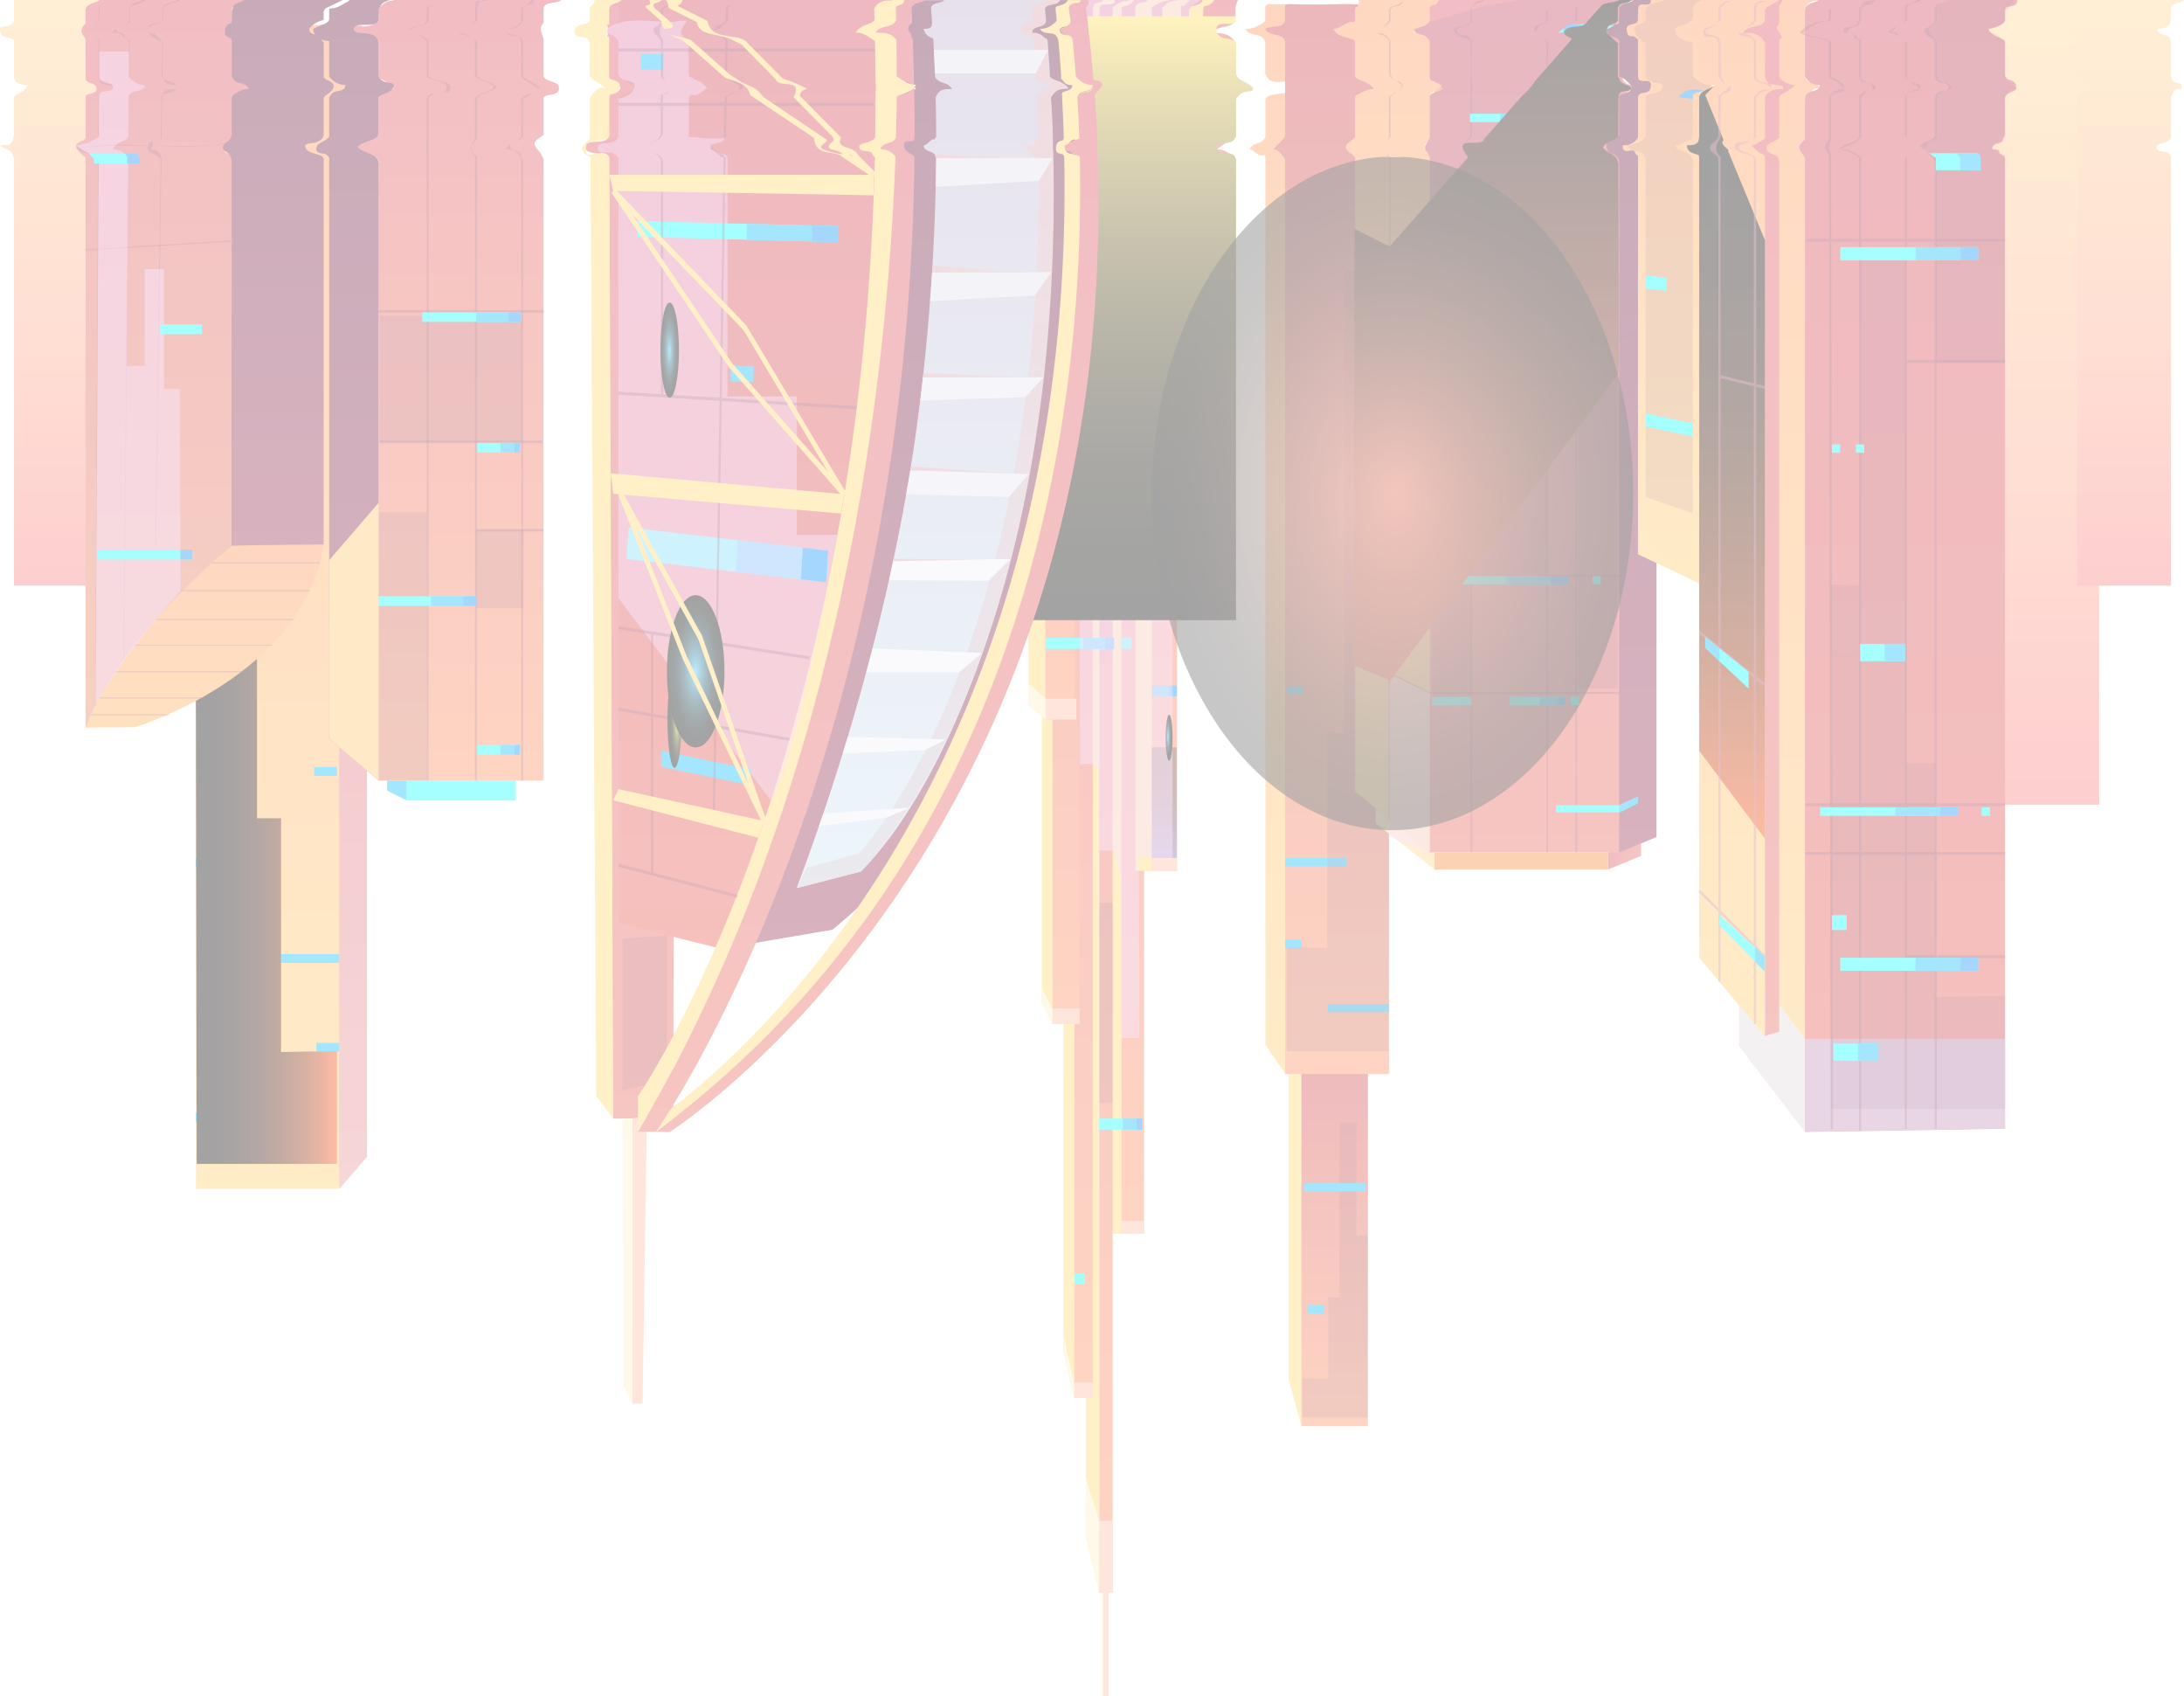 <svg xmlns="http://www.w3.org/2000/svg" xmlns:xlink="http://www.w3.org/1999/xlink" width="568.34" height="441.28" viewBox="0 0 568.34 441.28"><defs><style>.cls-1{isolation:isolate;}.cls-2{opacity:0.36;}.cls-3{fill:url(#Áåçûìÿííûé_ãðàäèåíò_12);}.cls-4{fill:url(#Áåçûìÿííûé_ãðàäèåíò_6);}.cls-5{fill:#02bbfc;}.cls-26,.cls-43,.cls-44,.cls-45,.cls-46,.cls-48,.cls-6,.cls-74{mix-blend-mode:screen;}.cls-6{fill:url(#Áåçûìÿííûé_ãðàäèåíò_137);}.cls-7{fill:#ffd663;}.cls-8{fill:url(#Áåçûìÿííûé_ãðàäèåíò_178);}.cls-15,.cls-9{fill:#540d37;}.cls-14,.cls-75,.cls-9{mix-blend-mode:multiply;}.cls-9{opacity:0.2;}.cls-10{fill:url(#Áåçûìÿííûé_ãðàäèåíò_6-2);}.cls-11{fill:url(#Áåçûìÿííûé_ãðàäèåíò_178-2);}.cls-12{fill:url(#Áåçûìÿííûé_ãðàäèåíò_168);}.cls-13{fill:url(#Áåçûìÿííûé_ãðàäèåíò_8);}.cls-14{opacity:0.35;}.cls-16{fill:#02fffc;}.cls-17{fill:#028dfc;}.cls-18{fill:#ffc563;}.cls-19{fill:url(#Áåçûìÿííûé_ãðàäèåíò_273);}.cls-20{fill:#ffd686;}.cls-21{fill:url(#Áåçûìÿííûé_ãðàäèåíò_273-2);}.cls-22{fill:url(#Áåçûìÿííûé_ãðàäèåíò_8-2);}.cls-23{fill:url(#Áåçûìÿííûé_ãðàäèåíò_6-3);}.cls-24{fill:#f48629;}.cls-25{fill:#efbbfc;mix-blend-mode:soft-light;}.cls-25,.cls-43,.cls-44,.cls-45,.cls-46,.cls-75{opacity:0.5;}.cls-26{fill:url(#Áåçûìÿííûé_ãðàäèåíò_153);}.cls-27{fill:url(#Áåçûìÿííûé_ãðàäèåíò_11);}.cls-28{fill:url(#Áåçûìÿííûé_ãðàäèåíò_11-2);}.cls-29{fill:url(#Áåçûìÿííûé_ãðàäèåíò_11-3);}.cls-30{fill:url(#Áåçûìÿííûé_ãðàäèåíò_168-2);}.cls-31{fill:url(#Áåçûìÿííûé_ãðàäèåíò_168-3);}.cls-32{fill:url(#Áåçûìÿííûé_ãðàäèåíò_168-4);}.cls-33{fill:url(#Áåçûìÿííûé_ãðàäèåíò_168-5);}.cls-34{fill:url(#Áåçûìÿííûé_ãðàäèåíò_168-6);}.cls-35{fill:url(#Áåçûìÿííûé_ãðàäèåíò_168-7);}.cls-36{fill:url(#Áåçûìÿííûé_ãðàäèåíò_168-8);}.cls-37{fill:url(#Áåçûìÿííûé_ãðàäèåíò_168-9);}.cls-38{fill:url(#Áåçûìÿííûé_ãðàäèåíò_168-10);}.cls-39{fill:url(#Áåçûìÿííûé_ãðàäèåíò_168-11);}.cls-40{fill:url(#Áåçûìÿííûé_ãðàäèåíò_168-12);}.cls-41{fill:#ffba9f;}.cls-42{fill:#ffefc2;}.cls-43{fill:url(#Áåçûìÿííûé_ãðàäèåíò_13);}.cls-44{fill:url(#Áåçûìÿííûé_ãðàäèåíò_13-2);}.cls-45{fill:url(#Áåçûìÿííûé_ãðàäèåíò_13-3);}.cls-46{fill:url(#Áåçûìÿííûé_ãðàäèåíò_13-4);}.cls-47,.cls-56,.cls-57,.cls-58,.cls-80{mix-blend-mode:color-dodge;}.cls-47{fill:url(#Áåçûìÿííûé_ãðàäèåíò_125);}.cls-48{fill:url(#Áåçûìÿííûé_ãðàäèåíò_39);}.cls-49{fill:url(#Áåçûìÿííûé_ãðàäèåíò_8-3);}.cls-50{fill:url(#Áåçûìÿííûé_ãðàäèåíò_273-3);}.cls-51{fill:url(#Áåçûìÿííûé_ãðàäèåíò_19);}.cls-52{fill:url(#Áåçûìÿííûé_ãðàäèåíò_82);}.cls-53{fill:url(#Áåçûìÿííûé_ãðàäèåíò_10);}.cls-54{fill:url(#Áåçûìÿííûé_ãðàäèåíò_273-4);}.cls-55{fill:url(#Áåçûìÿííûé_ãðàäèåíò_273-5);}.cls-56{fill:url(#Áåçûìÿííûé_ãðàäèåíò_92);}.cls-57{fill:url(#Áåçûìÿííûé_ãðàäèåíò_125-2);}.cls-58{fill:url(#Áåçûìÿííûé_ãðàäèåíò_125-3);}.cls-59{fill:#f0eef5;}.cls-60{fill:#e5e2ee;}.cls-61{fill:#e1ddeb;}.cls-62{fill:url(#Áåçûìÿííûé_ãðàäèåíò_10-2);}.cls-63{fill:url(#Áåçûìÿííûé_ãðàäèåíò_10-3);}.cls-64{fill:url(#Áåçûìÿííûé_ãðàäèåíò_10-4);}.cls-65{fill:url(#Áåçûìÿííûé_ãðàäèåíò_10-5);}.cls-66{fill:url(#Áåçûìÿííûé_ãðàäèåíò_10-6);}.cls-67{fill:url(#Áåçûìÿííûé_ãðàäèåíò_6-4);}.cls-68{fill:url(#Áåçûìÿííûé_ãðàäèåíò_6-5);}.cls-69{fill:#ded8d7;}.cls-70{fill:url(#Áåçûìÿííûé_ãðàäèåíò_6-6);}.cls-71{fill:url(#Áåçûìÿííûé_ãðàäèåíò_273-6);}.cls-72{fill:url(#Áåçûìÿííûé_ãðàäèåíò_19-2);}.cls-73{fill:#c38eb6;}.cls-74{fill:url(#Áåçûìÿííûé_ãðàäèåíò_137-2);}.cls-76{fill:#b84f7f;}.cls-77{fill:url(#Áåçûìÿííûé_ãðàäèåíò_5);}.cls-78{fill:url(#Áåçûìÿííûé_ãðàäèåíò_42);}.cls-79{fill:url(#Áåçûìÿííûé_ãðàäèåíò_8-4);}.cls-80{opacity:0.61;fill:url(#Áåçûìÿííûé_ãðàäèåíò_221);}</style><linearGradient id="Áåçûìÿííûé_ãðàäèåíò_12" x1="76.3" y1="59.62" x2="76.3" y2="-163.11" gradientTransform="matrix(1, 0, 0, -1.36, 0, 87.56)" gradientUnits="userSpaceOnUse"><stop offset="0" stop-color="#d9485c"/><stop offset="1" stop-color="#e78d90"/></linearGradient><linearGradient id="Áåçûìÿííûé_ãðàäèåíò_6" x1="69.51" y1="60.09" x2="69.51" y2="-163.11" gradientTransform="matrix(1, 0, 0, -1.36, 0, 87.56)" gradientUnits="userSpaceOnUse"><stop offset="0" stop-color="#ff8f54"/><stop offset="1" stop-color="#ffcc65"/></linearGradient><linearGradient id="Áåçûìÿííûé_ãðàäèåíò_137" x1="50.95" y1="-77.1" x2="87.68" y2="-77.1" gradientTransform="matrix(1, 0, 0, -1.36, 0, 87.56)" gradientUnits="userSpaceOnUse"><stop offset="0"/><stop offset="0.13" stop-color="#040100"/><stop offset="0.26" stop-color="#100400"/><stop offset="0.38" stop-color="#230900"/><stop offset="0.51" stop-color="#3f1100"/><stop offset="0.63" stop-color="#621a00"/><stop offset="0.76" stop-color="#8e2600"/><stop offset="0.88" stop-color="#c13300"/><stop offset="1" stop-color="#fc4300"/><stop offset="1" stop-color="#fd4300"/></linearGradient><linearGradient id="Áåçûìÿííûé_ãðàäèåíò_178" x1="330.26" y1="-131.18" x2="330.26" y2="-208.54" gradientTransform="translate(17.05 549.39) scale(1 1.36)" gradientUnits="userSpaceOnUse"><stop offset="0" stop-color="#ca3946"/><stop offset="1" stop-color="#fe8957"/></linearGradient><linearGradient id="Áåçûìÿííûé_ãðàäèåíò_6-2" x1="335.77" y1="63.61" x2="335.77" y2="-141.13" gradientTransform="translate(677.57 87.56) rotate(180) scale(1 1.36)" xlink:href="#Áåçûìÿííûé_ãðàäèåíò_6"/><linearGradient id="Áåçûìÿííûé_ãðàäèåíò_178-2" x1="330.46" y1="63.61" x2="330.46" y2="-141.13" gradientTransform="translate(677.57 87.56) rotate(180) scale(1 1.36)" xlink:href="#Áåçûìÿííûé_ãðàäèåíò_178"/><linearGradient id="Áåçûìÿííûé_ãðàäèåíò_168" x1="119.01" y1="66.58" x2="119.01" y2="-84.99" gradientTransform="matrix(1, 0, 0, -1.36, 0, 87.56)" gradientUnits="userSpaceOnUse"><stop offset="0" stop-color="#d9485c"/><stop offset="1" stop-color="#fe8957"/></linearGradient><linearGradient id="Áåçûìÿííûé_ãðàäèåíò_8" x1="91.98" y1="69.29" x2="91.98" y2="-84.99" gradientTransform="matrix(1, 0, 0, -1.36, 0, 87.56)" gradientUnits="userSpaceOnUse"><stop offset="0" stop-color="#63163d"/><stop offset="1" stop-color="#95294d"/></linearGradient><linearGradient id="Áåçûìÿííûé_ãðàäèåíò_273" x1="418.4" y1="-99.49" x2="427.05" y2="-99.49" gradientTransform="matrix(1, 0, 0, -1.36, 0, 87.56)" gradientUnits="userSpaceOnUse"><stop offset="0" stop-color="#d9485c"/><stop offset="1" stop-color="#e76056"/></linearGradient><linearGradient id="Áåçûìÿííûé_ãðàäèåíò_273-2" x1="397.2" y1="70.88" x2="397.2" y2="-98.72" xlink:href="#Áåçûìÿííûé_ãðàäèåíò_273"/><linearGradient id="Áåçûìÿííûé_ãðàäèåíò_8-2" x1="426.47" y1="71.8" x2="426.47" y2="-98.72" xlink:href="#Áåçûìÿííûé_ãðàäèåíò_8"/><linearGradient id="Áåçûìÿííûé_ãðàäèåíò_6-3" x1="361.14" y1="71.8" x2="361.14" y2="-98.72" xlink:href="#Áåçûìÿííûé_ãðàäèåíò_6"/><linearGradient id="Áåçûìÿííûé_ãðàäèåíò_153" x1="346.69" y1="66.87" x2="346.69" y2="-65.88" gradientTransform="translate(734.95 87.56) rotate(180) scale(1 1.36)" gradientUnits="userSpaceOnUse"><stop offset="0"/><stop offset="0.1" stop-color="#100503"/><stop offset="0.29" stop-color="#3b130b"/><stop offset="0.56" stop-color="#7f2918"/><stop offset="0.89" stop-color="#dc4729"/><stop offset="1" stop-color="#fd522f"/></linearGradient><linearGradient id="Áåçûìÿííûé_ãðàäèåíò_11" x1="20.91" y1="69.08" x2="20.91" y2="-47.68" gradientTransform="matrix(1, 0, 0, -1.36, 0, 87.56)" gradientUnits="userSpaceOnUse"><stop offset="0.01" stop-color="#ffd88b"/><stop offset="0.63" stop-color="#ffa286"/><stop offset="1" stop-color="#fb787a"/></linearGradient><linearGradient id="Áåçûìÿííûé_ãðàäèåíò_11-2" x1="529.26" y1="69.08" x2="529.26" y2="-89.58" xlink:href="#Áåçûìÿííûé_ãðàäèåíò_11"/><linearGradient id="Áåçûìÿííûé_ãðàäèåíò_11-3" x1="552.72" y1="69.08" x2="552.72" y2="-47.68" xlink:href="#Áåçûìÿííûé_ãðàäèåíò_11"/><linearGradient id="Áåçûìÿííûé_ãðàäèåíò_168-2" x1="292.78" y1="67.9" x2="292.78" y2="-171.72" xlink:href="#Áåçûìÿííûé_ãðàäèåíò_168"/><linearGradient id="Áåçûìÿííûé_ãðàäèåíò_168-3" x1="301.56" y1="67.9" x2="301.56" y2="-102.26" xlink:href="#Áåçûìÿííûé_ãðàäèåíò_168"/><linearGradient id="Áåçûìÿííûé_ãðàäèåíò_168-4" x1="287.34" y1="67.9" x2="287.34" y2="-240.42" xlink:href="#Áåçûìÿííûé_ãðàäèåíò_168"/><linearGradient id="Áåçûìÿííûé_ãðàäèåíò_168-5" x1="287.97" y1="67.9" x2="287.97" y2="-240.42" xlink:href="#Áåçûìÿííûé_ãðàäèåíò_168"/><linearGradient id="Áåçûìÿííûé_ãðàäèåíò_168-6" x1="281.04" y1="67.9" x2="281.04" y2="-203.07" xlink:href="#Áåçûìÿííûé_ãðàäèåíò_168"/><linearGradient id="Áåçûìÿííûé_ãðàäèåíò_168-7" x1="277.2" y1="67.9" x2="277.2" y2="-131.53" xlink:href="#Áåçûìÿííûé_ãðàäèåíò_168"/><linearGradient id="Áåçûìÿííûé_ãðàäèåíò_168-8" x1="275.59" y1="67.9" x2="275.59" y2="-73.29" xlink:href="#Áåçûìÿííûé_ãðàäèåíò_168"/><linearGradient id="Áåçûìÿííûé_ãðàäèåíò_168-9" x1="272.84" y1="67.9" x2="272.84" y2="-24.76" xlink:href="#Áåçûìÿííûé_ãðàäèåíò_168"/><linearGradient id="Áåçûìÿííûé_ãðàäèåíò_168-10" x1="268.07" y1="67.9" x2="268.07" y2="17.59" xlink:href="#Áåçûìÿííûé_ãðàäèåíò_168"/><linearGradient id="Áåçûìÿííûé_ãðàäèåíò_168-11" x1="309.48" y1="67.9" x2="309.48" y2="-54.16" xlink:href="#Áåçûìÿííûé_ãðàäèåíò_168"/><linearGradient id="Áåçûìÿííûé_ãðàäèåíò_168-12" x1="318.83" y1="67.9" x2="318.83" y2="-5.67" xlink:href="#Áåçûìÿííûé_ãðàäèåíò_168"/><linearGradient id="Áåçûìÿííûé_ãðàäèåíò_13" x1="268.14" y1="42.75" x2="268.14" y2="21.57" gradientTransform="matrix(1, 0, 0, -1.36, 0, 87.56)" gradientUnits="userSpaceOnUse"><stop offset="0"/><stop offset="0.12" stop-color="#000104"/><stop offset="0.25" stop-color="#000511"/><stop offset="0.37" stop-color="#000c25"/><stop offset="0.5" stop-color="#001542"/><stop offset="0.63" stop-color="#002168"/><stop offset="0.76" stop-color="#003096"/><stop offset="0.89" stop-color="#0040cb"/><stop offset="1" stop-color="#0051ff"/></linearGradient><linearGradient id="Áåçûìÿííûé_ãðàäèåíò_13-2" x1="273.32" y1="0.25" x2="273.32" y2="-20.93" xlink:href="#Áåçûìÿííûé_ãðàäèåíò_13"/><linearGradient id="Áåçûìÿííûé_ãðàäèåíò_13-3" x1="311.01" y1="-30.07" x2="311.01" y2="-51.25" xlink:href="#Áåçûìÿííûé_ãðàäèåíò_13"/><linearGradient id="Áåçûìÿííûé_ãðàäèåíò_13-4" x1="302.98" y1="-78.61" x2="302.98" y2="-99.79" xlink:href="#Áåçûìÿííûé_ãðàäèåíò_13"/><radialGradient id="Áåçûìÿííûé_ãðàäèåíò_125" cx="97.86" cy="-104.1" r="2.2" gradientTransform="matrix(0.4, 0, 0, -2.72, 264.8, -91.52)" gradientUnits="userSpaceOnUse"><stop offset="0" stop-color="#3bcaff"/><stop offset="0.11" stop-color="#2fa1cb"/><stop offset="0.24" stop-color="#237796"/><stop offset="0.37" stop-color="#185268"/><stop offset="0.5" stop-color="#0f3542"/><stop offset="0.63" stop-color="#091e25"/><stop offset="0.75" stop-color="#040d11"/><stop offset="0.88" stop-color="#010304"/><stop offset="1"/></radialGradient><linearGradient id="Áåçûìÿííûé_ãðàäèåíò_39" x1="80.49" y1="-167.73" x2="80.49" y2="-283.3" gradientTransform="matrix(-1, 0, 0, 1.36, 372.11, 389.38)" gradientUnits="userSpaceOnUse"><stop offset="0"/><stop offset="0.12" stop-color="#040401"/><stop offset="0.25" stop-color="#110e05"/><stop offset="0.37" stop-color="#25200b"/><stop offset="0.5" stop-color="#423a14"/><stop offset="0.63" stop-color="#685a1f"/><stop offset="0.76" stop-color="#96822d"/><stop offset="0.89" stop-color="#cbb13d"/><stop offset="1" stop-color="#ffde4d"/></linearGradient><linearGradient id="Áåçûìÿííûé_ãðàäèåíò_8-3" x1="235.82" y1="68.63" x2="235.82" y2="-117.15" xlink:href="#Áåçûìÿííûé_ãðàäèåíò_8"/><linearGradient id="Áåçûìÿííûé_ãðàäèåíò_273-3" x1="165.46" y1="68.63" x2="165.46" y2="-149.63" xlink:href="#Áåçûìÿííûé_ãðàäèåíò_273"/><linearGradient id="Áåçûìÿííûé_ãðàäèåíò_19" x1="196.51" y1="68.63" x2="196.51" y2="-117.52" gradientTransform="matrix(1, 0, 0, -1.36, 0, 87.56)" gradientUnits="userSpaceOnUse"><stop offset="0" stop-color="#d03c51"/><stop offset="1" stop-color="#e55146"/></linearGradient><linearGradient id="Áåçûìÿííûé_ãðàäèåíò_82" x1="242.69" y1="68.63" x2="242.69" y2="-105.54" gradientTransform="matrix(1, 0, 0, -1.36, 0, 87.56)" gradientUnits="userSpaceOnUse"><stop offset="0" stop-color="#bcabc8"/><stop offset="1" stop-color="#cce5f2"/></linearGradient><linearGradient id="Áåçûìÿííûé_ãðàäèåíò_10" x1="242.17" y1="67.21" x2="242.17" y2="-105.54" gradientTransform="matrix(1, 0, 0, -1.36, 0, 87.56)" gradientUnits="userSpaceOnUse"><stop offset="0" stop-color="#d99daa"/><stop offset="1" stop-color="#c5c4d2"/></linearGradient><linearGradient id="Áåçûìÿííûé_ãðàäèåíò_273-4" x1="228.72" y1="67.61" x2="228.72" y2="-152.21" xlink:href="#Áåçûìÿííûé_ãðàäèåíò_273"/><linearGradient id="Áåçûìÿííûé_ãðàäèåíò_273-5" x1="203.36" y1="68.63" x2="203.36" y2="-152.21" xlink:href="#Áåçûìÿííûé_ãðàäèåíò_273"/><radialGradient id="Áåçûìÿííûé_ãðàäèåíò_92" cx="-221.46" cy="-101.18" r="4.53" gradientTransform="matrix(0.4, 0, 0, -2.74, 264.8, -89.99)" gradientUnits="userSpaceOnUse"><stop offset="0" stop-color="#f8ff2a"/><stop offset="0.11" stop-color="#c5cb21"/><stop offset="0.24" stop-color="#929619"/><stop offset="0.37" stop-color="#656811"/><stop offset="0.5" stop-color="#41420b"/><stop offset="0.63" stop-color="#242506"/><stop offset="0.75" stop-color="#101103"/><stop offset="0.88" stop-color="#040401"/><stop offset="1"/></radialGradient><radialGradient id="Áåçûìÿííûé_ãðàäèåíò_125-2" cx="-35.46" cy="-99.11" r="2.43" gradientTransform="matrix(3.08, 0, 0, -8.14, 290.25, -632.1)" xlink:href="#Áåçûìÿííûé_ãðàäèåíò_125"/><radialGradient id="Áåçûìÿííûé_ãðàäèåíò_125-3" cx="-38.73" cy="-83.08" r="2.43" gradientTransform="matrix(0.99, 0, 0, -5.09, 212.55, -331.7)" xlink:href="#Áåçûìÿííûé_ãðàäèåíò_125"/><linearGradient id="Áåçûìÿííûé_ãðàäèåíò_10-2" x1="240.19" y1="-7.42" x2="271.51" y2="-7.42" xlink:href="#Áåçûìÿííûé_ãðàäèåíò_10"/><linearGradient id="Áåçûìÿííûé_ãðàäèåíò_10-3" x1="242.56" y1="12.89" x2="268.89" y2="12.89" xlink:href="#Áåçûìÿííûé_ãðàäèåíò_10"/><linearGradient id="Áåçûìÿííûé_ãðàäèåíò_10-4" x1="243.25" y1="34.56" x2="274.01" y2="34.56" xlink:href="#Áåçûìÿííûé_ãðàäèåíò_10"/><linearGradient id="Áåçûìÿííûé_ãðàäèåíò_10-5" x1="232.43" y1="-42.75" x2="258.87" y2="-42.75" xlink:href="#Áåçûìÿííûé_ãðàäèåíò_10"/><linearGradient id="Áåçûìÿííûé_ãðàäèåíò_10-6" x1="236.9" y1="-25.6" x2="267.73" y2="-25.6" xlink:href="#Áåçûìÿííûé_ãðàäèåíò_10"/><linearGradient id="Áåçûìÿííûé_ãðàäèåíò_6-4" x1="462.35" y1="71.04" x2="462.35" y2="-152.17" xlink:href="#Áåçûìÿííûé_ãðàäèåíò_6"/><linearGradient id="Áåçûìÿííûé_ãðàäèåíò_6-5" x1="435.35" y1="71.04" x2="435.35" y2="-47.64" xlink:href="#Áåçûìÿííûé_ãðàäèåíò_6"/><linearGradient id="Áåçûìÿííûé_ãðàäèåíò_6-6" x1="451.03" y1="71.04" x2="451.03" y2="-133.85" xlink:href="#Áåçûìÿííûé_ãðàäèåíò_6"/><linearGradient id="Áåçûìÿííûé_ãðàäèåíò_273-6" x1="460.44" y1="71.04" x2="460.44" y2="-133.85" xlink:href="#Áåçûìÿííûé_ãðàäèåíò_273"/><linearGradient id="Áåçûìÿííûé_ãðàäèåíò_19-2" x1="496.55" y1="71.99" x2="496.55" y2="-152.17" xlink:href="#Áåçûìÿííûé_ãðàäèåíò_19"/><linearGradient id="Áåçûìÿííûé_ãðàäèåíò_137-2" x1="449.15" y1="48.13" x2="449.15" y2="-96.1" xlink:href="#Áåçûìÿííûé_ãðàäèåíò_137"/><linearGradient id="Áåçûìÿííûé_ãðàäèåíò_5" x1="42.39" y1="70" x2="42.39" y2="-74.85" gradientTransform="matrix(1, 0, 0, -1.36, 0, 87.56)" gradientUnits="userSpaceOnUse"><stop offset="0" stop-color="#d9485c"/><stop offset="1" stop-color="#e77f56"/></linearGradient><linearGradient id="Áåçûìÿííûé_ãðàäèåíò_42" x1="53.25" y1="-39.81" x2="53.25" y2="-74.85" gradientTransform="matrix(1, 0, 0, -1.36, 0, 87.56)" gradientUnits="userSpaceOnUse"><stop offset="0" stop-color="#ff8f54"/><stop offset="1" stop-color="#ffac4f"/></linearGradient><linearGradient id="Áåçûìÿííûé_ãðàäèåíò_8-4" x1="73.6" y1="70" x2="73.6" y2="-39.98" xlink:href="#Áåçûìÿííûé_ãðàäèåíò_8"/><radialGradient id="Áåçûìÿííûé_ãðàäèåíò_221" cx="228.48" cy="-111.07" r="5.22" gradientTransform="matrix(0.47, -16.77, -11.98, -0.62, -1074.93, 3890.87)" gradientUnits="userSpaceOnUse"><stop offset="0" stop-color="#ff7c60"/><stop offset="0.12" stop-color="#d1654f"/><stop offset="0.3" stop-color="#924737"/><stop offset="0.48" stop-color="#5e2e23"/><stop offset="0.64" stop-color="#351a14"/><stop offset="0.78" stop-color="#180c09"/><stop offset="0.91" stop-color="#060302"/><stop offset="1"/></radialGradient></defs><g class="cls-1"><g id="Layer_2" data-name="Layer 2"><g id="Layer_1-2" data-name="Layer 1"><g class="cls-2"><path class="cls-3" d="M94.29,6.7H89.64a52.9,52.9,0,0,0-8.9,0H78.86c-8.83.79-16.14-1.3-24.51.79,1,2.09,3.14,1,3.91,2.78a1,1,0,0,1,.32.73c.21,2.15.5,5.08.86,8.67a1,1,0,0,0,.21.6c1,1.85,4.11.81,5.16,1.85,0,2.09-4.18,1.05-4.61,2.72a.94.94,0,0,0-.18.7c.3,2.93.62,6.15,1,9.64l.08.81c-.43,1.81-2.53,2.86.25,4.18a1.65,1.65,0,0,1,.26.86l26.7,268.28,7.2-8.33V41.22c0-.58-.31-1.17-1.26-1.74C92,37.8,93,36.76,95.47,36.09V25.48a5.78,5.78,0,0,1,0-.72c-.38-1.59,2.75-.55,2.75-2.64,0-1-2.09-1-2.63-1.39a1.05,1.05,0,0,1-.15-.63V10.4a.83.83,0,0,0-.34-.69c-3.15-.13-2.1-2.22-.62-3C94.56,6.71,94.58,6.7,94.29,6.7Z"/><path class="cls-4" d="M87.9,6.7c-5.32-.25-11.6-.25-17.19,0H69.6C61.67,7.49,53.31,3.31,46,8.54a6.87,6.87,0,0,1,4.71,1.77.92.92,0,0,1,.25.74v8.77a.84.84,0,0,0,.24.61c0,1.69,2.12.65,3.16,1.69,1,2.09-3.13,1.05-3.29,2.94a1.58,1.58,0,0,0-.11.71V35.5a3.37,3.37,0,0,1-.88.82c-.94.44-3,.44-3,2.53,2.09,0,2.09,2.09,3.91,2.57V309.31H88.27V40.45a6.64,6.64,0,0,0-.28-.86,6.38,6.38,0,0,1,.21-3.36c0-.28,0-.55.07-.82V25.69a1.9,1.9,0,0,1,.09-.71c1.53-1.81,2.58-1.81,4.67-1.81-1-2.09-4.18,0-4.65-2.81a1.32,1.32,0,0,1-.11-.61V10.31a1.14,1.14,0,0,0-.15-.67c-1.36-1.1-1.36-2.15-.26-2.91Z"/><rect class="cls-5" x="50.95" y="289.51" width="22.04" height="2.31"/><rect class="cls-5" x="66.23" y="248.22" width="22.04" height="2.31"/><rect class="cls-5" x="82.33" y="271.33" width="5.94" height="2.31"/><rect class="cls-5" x="81.74" y="199.56" width="5.94" height="2.31"/><rect class="cls-5" x="50.95" y="223.34" width="5.94" height="2.31"/><polygon class="cls-6" points="51.18 302.83 50.95 166.32 57.3 166.61 57.3 81.91 66.89 81.91 66.89 212.89 73.14 212.89 73.14 273.7 87.68 273.46 87.68 302.83 51.18 302.83"/><polygon class="cls-7" points="335.32 265.89 352.63 265.89 338.66 371.06 335.32 358.88 335.32 265.89"/><rect class="cls-8" x="338.66" y="265.89" width="17.3" height="105.17" transform="translate(694.63 636.95) rotate(180)"/><polygon class="cls-9" points="355.86 368.81 355.96 321.37 353.02 321.47 353.02 292.03 348.57 292.03 348.57 337.55 345.68 337.55 345.68 358.69 338.94 358.6 338.94 368.81 355.86 368.81"/><path class="cls-10" d="M330,1.07c6.59.15,13.9.15,19.86,0h1.68c1.77.15,3.86.15,6,.15-1,0-1,0-1.21.85a1.05,1.05,0,0,0-.11.43q-.06.9-.18,2.34a3,3,0,0,1-.13.75c-1.51,2.95-5.69.86-6.73,2.95,2.09,0,4.18,0,6.28,1.73a2.55,2.55,0,0,1,.11.55c-.2,2.5-.43,5.43-.69,8.76a1,1,0,0,0,.13.71c1.49,1.83,2.53,1.83,4.62,1.83-1,2.09-4.18,1.05-4.82,2.72a1,1,0,0,0-.4.8q-.35,4.29-.72,9.17l-.07.89a42.27,42.27,0,0,0-3.4,3.15c2.09,0,2.09,1,3,2.38,0,.32-.05.63-.07,1-6.08,77.44-18.63,237.25-18.63,237.25l-5.23-7.66V40.8a2.29,2.29,0,0,0-.33-.48c-1.69.62-2.74-1.47-3.78-1.47,1-2.09,3.13-1.05,4.11-3.19v-9.4c0-.55,0-1.09,2-1.62,2.21-.43,5.35-.43,5.35-1.47,1-4.18-5.23,0-6.86-3.1a1.67,1.67,0,0,1-.53-1.43V11.11a2.4,2.4,0,0,0-.15-.57c-.83-2-4-1-5-3A8,8,0,0,0,329,5.71a1,1,0,0,0,.23-.77V2.1a1.07,1.07,0,0,1,.05-.37c0-.51,1.06-.51.66-.62Z"/><path class="cls-11" d="M335.58,1.07c4.13.15,9.36.15,13.81,0h1.92c4.08.15,7.22.15,11.4.15-1,0-1,0-1.16.85a1.21,1.21,0,0,0-.05.43V4.86a1.75,1.75,0,0,1-.12.76,4.87,4.87,0,0,1-3.9,1.87c1,2.09,3.14,1,3.93,2.85a1.37,1.37,0,0,1,.09.56v8.78c.16,2.44,4.34,1.4,3.3,3.49-1.05,1-2.09,1-3.3,2.59V35a1.49,1.49,0,0,1-.2.9c-.68,1.91-4.86-.18-3.82,3,1,2.09,3.14,0,3.71,1.65a2.37,2.37,0,0,1,.31.47V279.43H334.42v-238c-1-1.56-2-2.6-3.07-2.6,1-1.05,2.09-2.09,2.83-3a5,5,0,0,0,.24-.9V10.9a3,3,0,0,0-.18-.56c-.8-1.8-3.94-.76-5-2.85,2.09-1,4.18,0,5.06-1.87a2.07,2.07,0,0,0,.1-.76V2.5a2,2,0,0,1,0-.43c0-.85,0-.85,1-1Z"/><rect class="cls-5" x="345.51" y="261.22" width="15.99" height="2.13" transform="translate(707 524.56) rotate(180)"/><rect class="cls-5" x="334.42" y="223.23" width="15.99" height="2.13" transform="translate(684.83 448.6) rotate(180)"/><rect class="cls-5" x="339.32" y="307.84" width="15.99" height="2.13" transform="translate(694.63 617.81) rotate(180)"/><rect class="cls-5" x="334.42" y="244.5" width="4.31" height="2.13" transform="translate(673.15 491.13) rotate(180)"/><rect class="cls-5" x="334.84" y="178.47" width="4.31" height="2.13" transform="translate(674 359.07) rotate(180)"/><rect class="cls-5" x="340.26" y="339.58" width="4.31" height="2.13" transform="translate(684.83 681.3) rotate(180)"/><rect class="cls-5" x="357.18" y="200.35" width="4.31" height="2.13" transform="translate(718.68 402.83) rotate(180)"/><polygon class="cls-9" points="361.33 273.47 361.5 147.9 356.89 148.17 356.89 70.25 349.93 70.25 349.93 190.74 345.39 190.74 345.39 246.68 334.84 246.46 334.84 273.47 361.33 273.47"/><path class="cls-12" d="M141.45,5.48V1.93a.8.8,0,0,1,.33-.46C142.94.41,145.23.91,146,0H102.26l.18.17a4.23,4.23,0,0,0-3.89,2.25V5a.72.72,0,0,1-.18.57c-2.21,1.92-4.3.88-6.39,1.92,1,2.09,4.18,1,6.57,3.23v8.49a3.07,3.07,0,0,0,.08.85c.67,1,2.76,1,3.81,3.11a4.18,4.18,0,0,0-3.89,2.28v8.77c0,.68,0,1.37-1.52,2.07s-3.87,1.39-3.69,2.1,2.67,1.42,3.94,2.14a2.06,2.06,0,0,1,1.27,2.17V203.1h42.9V41.47c-1.38-3.67-4.52-3.67,0-6.32V25.38c.71-1.17,4.89-.12,3.84-3.26-1-1-3.13-1-3.84-2.15V10.61a2.11,2.11,0,0,0-.09-.7c-.25-1.37-1.29-2.42,0-3.85A1.92,1.92,0,0,0,141.45,5.48Z"/><path class="cls-13" d="M98.55,19.7V11.34a1.45,1.45,0,0,0-.15-.78C97.21,7.49,92,9.58,92,7.49c1-2.09,5.23,0,6.42-2a1.07,1.07,0,0,0,.15-.66V2.37A2.34,2.34,0,0,1,99,1.74c.17-1,1.47-1.35,2.41-1.74H90.74l.2.17c-2.09,1.05-3.14,2.09-5.28,2.06V4.86c0,.44-.2.89-1.22,1.36a27.56,27.56,0,0,0-2.91,1.27c0,2.09,2.09,3.14,4.13,3.18v8.45a4.05,4.05,0,0,0,.08.91,5.31,5.31,0,0,0,4.15,2.09c0,2.09-3.13,1.05-3.82,2.65a2.27,2.27,0,0,1-.41.49V35.58c-1,1.18-2,1.18-3.08,2.22-1,2.09,1,2.09,1.84,2.18.83.37,1.13.74,1.24,1.12V192.19L98.55,203.1v-160a2.75,2.75,0,0,0-.73-2.23c-.74-.74-3.31-1.47-4.28-2.19s1.1-1.45,3-2.16,2-1.42,2-2.13V25.3c.75-1.09,3.89-1.09,3.89-3.18C102.44,21.08,99.3,22.12,98.55,19.7Z"/><g class="cls-14"><path class="cls-15" d="M111.06,25.54V36.36c0,.7-.17,1.39-.14,2.1s.14,1.42.14,2.13V203.1h.48V39.49c0-.7,0-1.41,0-2.1V25.6c0-.31.19-.62.94-.93a1.58,1.58,0,0,1,.59-.38C112.18,24.38,111.36,24.62,111.06,25.54Z"/><path class="cls-15" d="M111.8,20.2a1.12,1.12,0,0,1-.26-.86V10.86a.92.92,0,0,0-.34-.7,3.71,3.71,0,0,0-2.81-1.06,4,4,0,0,1,2.67,1.76v8.46a1.29,1.29,0,0,0,.21.85c1.62.91,5.8.91,4.75,3a.85.85,0,0,1-.51.85c1.2,0,2.11-.24,1.56-1.9C116,21.08,113.93,21.08,111.8,20.2Z"/><path class="cls-15" d="M111.3,5.73a.68.68,0,0,0,.24-.56v-3a1.62,1.62,0,0,1,.3-.47,7.56,7.56,0,0,0,1.69-.62c-.68.26-1.49.39-2.19.62a1.54,1.54,0,0,0-.28.47v3a.7.7,0,0,1-.25.56c-1.06,1.76-3.15.72-4.19,1.76a1.35,1.35,0,0,0,.09.52C107.22,6.63,109.9,7.32,111.3,5.73Z"/></g><g class="cls-14"><path class="cls-15" d="M122.63,9.75a5.83,5.83,0,0,0-3.46-1.21C120.2,9.07,121.58,9.1,122.63,9.75Z"/><path class="cls-15" d="M124,5.54a1.3,1.3,0,0,0,.12-.57V2.42a1.37,1.37,0,0,1,.29-.95c0-1.3,1.06-1.3,2.11-1.3a1.36,1.36,0,0,0,0-.17h-.94a1.22,1.22,0,0,1-.07.17c-1,0-2.09,0-1.72,1.3a2.73,2.73,0,0,0-.12,1V5a3.63,3.63,0,0,1,0,.57,12.07,12.07,0,0,1-1.71,1C122.79,6.2,123.66,6,124,5.54Z"/><path class="cls-15" d="M125.94,20.93c-1.62-.58-1.86-1.16-1.86-1.72v-8.5c-.48-.3-.91-.6-1.32-.88a2.7,2.7,0,0,1,.83.88v8.5c0,.56.22,1.14,1.81,1.72s3.22,1.17,3.08,1.77-1.94,1.2-3.4,1.82-1.49,1.24-1.49,1.87v9.9c-1.29,1.51-1.29,3.6,0,4.24V203.1h.49V40.53c-1.78-.64-1.78-2.73,0-4.24v-9.9c0-.63,0-1.26,1.53-1.87s3.33-1.22,3.47-1.82S127.55,21.51,125.94,20.93Z"/></g><g class="cls-14"><path class="cls-15" d="M131.7,38.85a4.17,4.17,0,0,1,3.74,1.94,2.37,2.37,0,0,1,.2.54V203.1h.48V41.88a3.61,3.61,0,0,0-.55-1.09c.31-1.94-2.82-.9-2.82-3a1.27,1.27,0,0,1,0-.29A4,4,0,0,0,131.7,38.85Z"/><path class="cls-15" d="M136.12,19.46V11a1,1,0,0,0-.24-.71,1.52,1.52,0,0,0-1-.68,1.33,1.33,0,0,1,.52.68,1,1,0,0,1,.22.71v8.5a3.34,3.34,0,0,0,.37.86c.87.72,2.8,1.7,3.88,2.69a1.69,1.69,0,0,1,1.22.16,20.48,20.48,0,0,0-4.63-2.85A3.67,3.67,0,0,1,136.12,19.46Z"/><path class="cls-15" d="M135.64,35.52a3.81,3.81,0,0,1-1.52,1.15l.62-.11a5.31,5.31,0,0,0,1.38-1V25.73a5.25,5.25,0,0,0,2.12-1.57,5.9,5.9,0,0,0-2.6,1.57Z"/><path class="cls-15" d="M131.7,7.49c0,2.42,1.87,1.73,3.2,2.08C133.82,8.81,131.7,9.21,131.7,7.49Z"/><path class="cls-15" d="M136.12,5.22V2.67a7.31,7.31,0,0,1,0-.95c.77-.5,2.86-.5,2.86-1.55,0-.06,0-.11,0-.17h-.69a3.6,3.6,0,0,1-2.57,1.72,3,3,0,0,0-.1,1V5.22a1,1,0,0,1-.17.57,4.81,4.81,0,0,1-3.77,1.7C133.79,7.49,134.84,7.49,136.12,5.22Z"/></g><g class="cls-14"><rect class="cls-15" x="98.55" y="80.69" width="42.9" height="0.66"/></g><g class="cls-14"><rect class="cls-15" x="98.71" y="114.62" width="42.45" height="0.66"/></g><g class="cls-14"><rect class="cls-15" x="123.84" y="137.61" width="17.62" height="0.66"/></g><rect class="cls-9" x="98.55" y="133.28" width="12.53" height="69.82"/><rect class="cls-9" x="123.84" y="137.94" width="12.42" height="20.33"/><rect class="cls-9" x="98.71" y="82.15" width="37.17" height="32.8"/><rect class="cls-16" x="124.17" y="115.23" width="11.13" height="2.5"/><rect class="cls-5" x="130.25" y="115.23" width="5.05" height="2.5"/><rect class="cls-17" x="133.88" y="115.23" width="1.41" height="2.5"/><rect class="cls-16" x="124.15" y="193.83" width="11.13" height="2.5"/><rect class="cls-5" x="130.23" y="193.83" width="5.05" height="2.5"/><rect class="cls-17" x="133.87" y="193.83" width="1.41" height="2.5"/><rect class="cls-16" x="98.15" y="155.15" width="25.69" height="2.5"/><rect class="cls-5" x="112.19" y="155.15" width="11.65" height="2.5"/><rect class="cls-17" x="120.58" y="155.15" width="3.26" height="2.5"/><rect class="cls-16" x="109.85" y="81.25" width="25.69" height="2.5"/><rect class="cls-5" x="123.89" y="81.25" width="11.65" height="2.5"/><rect class="cls-17" x="132.28" y="81.25" width="3.26" height="2.5"/><rect class="cls-16" x="105.87" y="203.1" width="28.36" height="5.17"/><polygon class="cls-5" points="105.87 203.1 100.74 203.1 100.74 205.69 105.87 208.27 105.87 203.1"/><polygon class="cls-18" points="85.66 192.19 85.66 145.76 98.55 130.81 98.55 203.1 85.66 192.19"/><polygon class="cls-19" points="418.4 226.23 427.05 222.68 427.05 219.4 418.4 221.76 418.4 226.23"/><polygon class="cls-20" points="373.29 226.23 358.01 214.18 358.01 210.3 373.29 221.76 373.29 226.23"/><path class="cls-21" d="M422,5.16V2.58a1.1,1.1,0,0,1,.17-.67c1.2-1.74,2.25-1.74,4.34-1.74a1,1,0,0,0,0-.17h-52.1c-.36.48-2.18-.39-2,1.26-.3.21-.49.43-.76.65v3.2a.87.87,0,0,1-.27.68c-.26,1.7-3.4.66-3.4,1.7,0,2.09,3.14,1,3.34,2.7a.94.94,0,0,1,.33.78v9.18a2.32,2.32,0,0,0,.68.91c.88,0,1.92,1.06,3,2.11-1.05,0-2.09,1-3.39,1.6a4.89,4.89,0,0,0-.26,1v10a5.17,5.17,0,0,1-.75,2.11c-.35.71.15,1.43.45,2.15a5.41,5.41,0,0,1,.3,2.17V221.76H422V41.3c-1.76-1.41-3.85-1.41-2.33-4.31,1.8-.71,2.33-1.41,2.33-2.11v-9c-.72-1.64,2.42-1.64,3.46-3.73-1,0-3.13,0-3.19-1.88a5.13,5.13,0,0,1-.27-.9V11c-1.5-.32-1-2.61-2.06-3.31C421,7.64,420.46,5.36,422,5.16Z"/><path class="cls-22" d="M431.41,20.45a2.48,2.48,0,0,1-.31-.46V11a2,2,0,0,0-.62-1.58c-.88-.83-1.92-1.88.23-3a2,2,0,0,0,.39-1.43V2.25a1,1,0,0,1,.19-.69A3.48,3.48,0,0,0,434.11,0h-9c-.79.93-3,.52-3.68,2.08a2.1,2.1,0,0,0-.08.7v2a4.45,4.45,0,0,1-.14.69c0,2-3.13-.08-3.13,2s2.09,2.09,2.69,2.44a3.32,3.32,0,0,1,.58.79v8.42a5.43,5.43,0,0,0,.05.9c.86,0,1.9,1,2.95,2.08,1,2.09-2.09,2.09-2.65,2.6a3.64,3.64,0,0,0-.35.48V35.3c-2.23,1.46-4.32,1.46-2.69,4.29,1.95.72,2.69,1.45,2.69,2.19v180l9.72-4V41.3a1.86,1.86,0,0,0-.27-1.1c-3.32-1.35-.18-3.44.27-4.31V25.71a4,4,0,0,1,0-.49c.57-1,2.66-1,3.71-2C434.83,21.08,431.69,22.12,431.41,20.45Z"/><path class="cls-23" d="M372.06,20.06V10.68a5.12,5.12,0,0,0-4.13-2.14c0-2.09,3.14-1,4.08-3.12a3.3,3.3,0,0,0,.05-.7V2.08a2.4,2.4,0,0,1,.45-.69c.65-.17,1.69-.17,1.69-1.22V0H353.53a1.8,1.8,0,0,1-.89,2.11V5a.77.77,0,0,1-.34.72c-2.14-.31-3.18,1.78-5.27,1.78,1,2.09,3.13,2.09,5.25,2.84a.88.88,0,0,1,.36.82v8.78c.66,1.15,3.8,1.15,4.84,3.24-2.09,0-3.14,1-4.52,1.58a.87.87,0,0,0-.32.49V35.6c-.39,1.16-4.57,2.2-1,4.38a5.32,5.32,0,0,1,1,1.12V205.91l19.42,15.85V41.14A3.75,3.75,0,0,0,370.92,39c-.62-.71-.13-1.42.51-2.13a2.76,2.76,0,0,0,.63-2.1v-10a2.17,2.17,0,0,1,1.21-1c.93.41,2-.63,2-.63C375.25,21.08,372.11,22.12,372.06,20.06Z"/><rect class="cls-24" x="373.29" y="221.76" width="45.11" height="4.47"/><path class="cls-9" d="M421.46,20.35a2.75,2.75,0,0,1-.25-.59V11.32a4.27,4.27,0,0,0-.44-1.05c-.57-.69-1.62-1.73-2.66-1.73,1-1,1-1,2.26-2.23a5.87,5.87,0,0,0,.84-.94V2.69a2.61,2.61,0,0,1,.05-.48C422.1.55,423.64.94,424.75,0H395c-3.58.86-7.31.92-10.8,2.14l-.6.17-9.81,2.91-.6.18c-.37.1-.69.19-.92.24l-.36.09a5.72,5.72,0,0,1-4,1.76c0,2.09,3.14,1,4,2.81a.78.78,0,0,1,.19.56v9a5,5,0,0,0,.18.84c.88.43,1.92.43,3,1.47a12,12,0,0,1-2.57,2.09,1.71,1.71,0,0,0-.58.93c0,3,0,6.32,0,9.83a2.52,2.52,0,0,1-.81,2.14c-.78.71-.95,1.44-.16,2.18a2.82,2.82,0,0,1,1,2.22c0,42.68,0,108.33,0,108.33l30.55-.52V63.83H410V88h11.26V41.38c-.38-.88-2.63-1.75-3.74-2.62s1.15-1.75,2.45-2.62a2.64,2.64,0,0,0,1.29-2.62V25.81c0-.2.06-.41.11-.61-.08-2,2-1,3.06-2C424.38,21.08,422.29,21.08,421.46,20.35Z"/><g class="cls-14"><path class="cls-15" d="M363.16,24.05c-.64.32-1.06.65-1.71,1,0,3.39,0,7,0,10.7a3.48,3.48,0,0,1-.56.48,1,1,0,0,1,.24,0,4,4,0,0,0,.71-.53c0-3.73,0-7.31,0-10.7.63-.32,1.05-.65,1.68-1a.18.18,0,0,0,.07-.05A.66.66,0,0,1,363.16,24.05Z"/><path class="cls-15" d="M361.44,41.15c-.05,65.8-.14,172.14-.14,172.14h.39s.09-106.34.14-172.14a1.9,1.9,0,0,0-.46-.55,1.09,1.09,0,0,0-.49-.56,2.35,2.35,0,0,1,.16.56A1.79,1.79,0,0,1,361.44,41.15Z"/><path class="cls-15" d="M361.84,5.51c0-.23,0-.47,0-.7v-2a3.16,3.16,0,0,1,.25-.71c.53-.77,3.06,0,2.88-2.07-.15,1.23-2.45,1.35-3.29,2.07a2.68,2.68,0,0,0-.23.71v2a2.38,2.38,0,0,1-.07.7,5.84,5.84,0,0,1-1.6,1.41A3.21,3.21,0,0,0,361.84,5.51Z"/><path class="cls-15" d="M361.46,10.83v.81c0,2.41,0,5,0,7.73a3.88,3.88,0,0,0,.49.91,2.68,2.68,0,0,0,1,.52,1.76,1.76,0,0,1-.61-.52,3.49,3.49,0,0,1-.48-.91c0-2.73,0-5.32,0-7.73,0-.27,0-.54,0-.81-1-1.93-1.94-2.23-3.45-2.28C359.47,9.27,360.82,9.09,361.46,10.83Z"/><path class="cls-15" d="M363.59,24a4.19,4.19,0,0,0,1.21-.83c.77-1.54-.72-1.94-1.87-2.37C364.08,21.53,366.15,22.49,363.59,24Z"/></g><g class="cls-14"><path class="cls-15" d="M402.25,5.93a2.51,2.51,0,0,0,.54-.69V2.5a3.72,3.72,0,0,1-.39.21V5.37a4.05,4.05,0,0,1-.69.68c-1.37.4-2.42.4-2.42,1.44a1.32,1.32,0,0,0,.23.79C400.34,7.32,400.49,6.4,402.25,5.93Z"/><path class="cls-15" d="M402.4,41V221.76h.39V40.85a17.25,17.25,0,0,0-1.48-1.08c-1,.12-1-.92-2-.92a4.06,4.06,0,0,0,1.84,1.09A6.8,6.8,0,0,1,402.4,41Z"/><path class="cls-15" d="M402.58,25.19a1.57,1.57,0,0,1-.18.48v10c-1,1.07-4.15,1.07-3.11,3.16,1-1.05,2.09-2.09,3.5-3.33v-10a1.62,1.62,0,0,0,.26-.48,12.9,12.9,0,0,0,1-1.29C403.23,23.87,402.49,24,402.58,25.19Z"/><path class="cls-15" d="M402.79,11.1a2.85,2.85,0,0,0-.39-.78,3.11,3.11,0,0,1-.28-.23,1.17,1.17,0,0,1,0,.37,3.09,3.09,0,0,1,.29.78v8.38c0,1.54,1.2,2.13,2.12,2.6-.14-.72-.84-1.38-1.73-2.75Z"/></g><g class="cls-14"><path class="cls-15" d="M410,25.13c0,.32,0,.63,0,.95v8.84a3.34,3.34,0,0,1-.55,1,1.23,1.23,0,0,1,0,.48c.22-.17.37-.33.39-.48a3.41,3.41,0,0,0,.57-1V26.08a5.06,5.06,0,0,1,.06-.95,2.06,2.06,0,0,1,.4-.95A1.88,1.88,0,0,0,410,25.13Z"/><path class="cls-15" d="M406.61,38.85c0,1,1,1,2.24,1.31A4.13,4.13,0,0,1,410,41.23V221.87h.39V41.23a4.16,4.16,0,0,0-1.2-1.07c-2-1.32-1.63-2.23-.85-2.92C407.55,37.5,406.61,37.7,406.61,38.85Z"/><path class="cls-15" d="M410.41,2.81a2.14,2.14,0,0,1,.06-.62.93.93,0,0,1,.22-.49,1.8,1.8,0,0,0-.62.49,2.56,2.56,0,0,0-.05.62V5.23l-.12.11a2.33,2.33,0,0,1,.51-.11Z"/><path class="cls-15" d="M410,10.77v8.91a1.49,1.49,0,0,0,.24.88.81.81,0,0,1,.37,0,1.46,1.46,0,0,1-.22-.83V10.77c-.38-1.27-1.56-1.48-2.5-1.62A3.5,3.5,0,0,1,410,10.77Z"/></g><g class="cls-14"><path class="cls-15" d="M382.73,40.9V221.76h.39V40.9a4,4,0,0,0-.59-.54c-.17,0-.31-.08-.46-.12l.07.12A4,4,0,0,1,382.73,40.9Z"/><path class="cls-15" d="M385.69,0c0,.06,0,.11,0,.17-2.09,0-2.09,1.05-3,2.25V5a1.22,1.22,0,0,1-.14.66c-1.07,1.88-3.16.84-4.2,1.88,0,2.09,3.13,2.09,4.27,3.1a2.87,2.87,0,0,1,.07.77v8.27c0,.59,0,1.19,0,1.8a10.27,10.27,0,0,1,0,1.84,14.7,14.7,0,0,0-.08,1.88V35.59a1.72,1.72,0,0,1-.38.52,5.73,5.73,0,0,1-4,1.69c2.09,0,3.13-1,4.35-1.69a1.91,1.91,0,0,0,.38-.52V25.15a8,8,0,0,1,.2-1.88,4.23,4.23,0,0,0-.07-1.84,8.49,8.49,0,0,1-.13-1.8V11.36a3.34,3.34,0,0,0-.06-.77c-.49-2.05-2.58-1-3.63-2.05-1-2.09,3.14-1,3.55-2.93a1.22,1.22,0,0,0,.14-.66V2.42c.4-1.83,2.57-1.48,3.35-2.42Z"/></g><g class="cls-14"><polygon class="cls-15" points="352.63 141.42 352.51 141.93 372.04 150.1 421.38 150.1 421.38 149.57 372.07 149.57 352.63 141.42"/></g><g class="cls-14"><polygon class="cls-15" points="352.61 170.33 352.48 170.82 372.06 180.57 421.21 180.57 421.21 180.04 372.1 180.04 352.61 170.33"/></g><g class="cls-14"><rect class="cls-15" x="371.6" y="63.57" width="49.62" height="0.53"/></g><g class="cls-14"><polygon class="cls-15" points="431.05 84.38 421.17 87.74 421.26 88.26 431.15 84.89 431.05 84.38"/></g><rect class="cls-16" x="382.93" y="63.83" width="27.03" height="2.19"/><rect class="cls-5" x="397.7" y="63.83" width="12.26" height="2.19"/><rect class="cls-17" x="406.53" y="63.83" width="3.43" height="2.19"/><rect class="cls-16" x="372.38" y="149.84" width="35.86" height="2.19"/><rect class="cls-5" x="391.98" y="149.84" width="16.26" height="2.19"/><rect class="cls-17" x="403.69" y="149.84" width="4.55" height="2.19"/><rect class="cls-9" x="410.66" y="89" width="10.28" height="90.19"/><rect class="cls-16" x="392.91" y="181.29" width="14.39" height="2.19"/><rect class="cls-5" x="400.78" y="181.29" width="6.52" height="2.19"/><rect class="cls-17" x="405.48" y="181.29" width="1.83" height="2.19"/><rect class="cls-16" x="382.52" y="29.59" width="14.39" height="2.19"/><rect class="cls-5" x="390.39" y="29.59" width="6.52" height="2.19"/><rect class="cls-17" x="395.09" y="29.59" width="1.83" height="2.19"/><rect class="cls-17" x="398.73" y="29.59" width="4.32" height="2.19"/><rect class="cls-16" x="384.51" y="91.04" width="4.32" height="2.19"/><rect class="cls-16" x="414.42" y="149.84" width="2.16" height="2.19"/><rect class="cls-16" x="408.75" y="181.29" width="2.16" height="2.19"/><rect class="cls-16" x="372.64" y="181.29" width="10.28" height="2.19"/><polygon class="cls-16" points="353.7 142.15 353.7 143.63 361.56 147.34 361.56 145.45 353.7 142.15"/><path class="cls-16" d="M406.17,8.44c.44.1-.61.1-.61.1,4.18-4.19,9.41-1,14.64-2.09-4.18,3.13-9.41,2.09-13.12,2Z"/><path class="cls-17" d="M413.8,6.35c-2,1.14-6.15-2-7.19,2.19,2.09,1,4.18-1,6.26-1.85C413.47,6.49,413.8,6.35,413.8,6.35Z"/><polygon class="cls-16" points="421.38 211.37 404.89 211.37 404.89 209.48 421.38 209.48 426.24 207.32 426.24 208.94 421.38 211.37"/><polygon class="cls-5" points="421.38 211.37 421.38 209.48 426.24 207.32 426.24 208.94 421.38 211.37"/><rect class="cls-9" x="372.64" y="152.03" width="10.28" height="29.26"/><polygon class="cls-25" points="361.56 175.44 361.56 175.91 361.56 217.71 372.06 221.76 372.06 180.3 361.56 175.44"/><path class="cls-26" d="M424.38.17a1.15,1.15,0,0,0,.06-.17h-3c-1.61.92-4.47.48-4.92,1.85a3.55,3.55,0,0,0-.69.62l-2.17,2.46-.59.67c-1.23,1.89-3.32.85-5.41,1.89-2.09,2.09,2.09,2.09,1.14,2.92a2.27,2.27,0,0,1-.31.4l-8,9.12-.39.46c-.77.69-1.81,2.78-3.66,4.23a3.74,3.74,0,0,0-.49.48l-9.2,10.45a3.44,3.44,0,0,1-.51.49c-.5,2.81-8.86-1.37-4.22,4.86a5.48,5.48,0,0,1-.39.48l-20,22.76-9.12-4.56-.36,113.52,9.65,4,59.48-80s-.07-27.43-.14-53.63a3.49,3.49,0,0,0-.78-2.62c-.77-.87-3.3-1.73-3.16-2.6s2.65-1.72,3.92-2.58c0-.85,0-1.7,0-2.55,0-2.53,0-5,0-7.43a4,4,0,0,1,.13-.58c.09-2,2.18-.92,3.23-2,0-1.05-3.14-1.05-3-2.62A2.26,2.26,0,0,1,421,20c0-2.76,0-5.37,0-7.78,0-.32,0-.64,0-1-.78-.62-1.83-1.67-2.87-2.71,0-1,0-2.09,2.34-2.54a3,3,0,0,0,.52-.78c0-.77,0-1.5,0-2.17V2.31C421.24.17,423.33,1.22,424.38.17Z"/><path class="cls-27" d="M37.58,5.64V2.84a2.41,2.41,0,0,1,.07-.71,5.7,5.7,0,0,1,4.16-2L41.71,0H3.64V5.23C3.14,7.49,0,6.45,0,7.49,0,9.58,1.05,9.58,3.15,10.1c.2.15.32.29.49.44v9.19a1.67,1.67,0,0,0,0,.5c.49,1.89,2.58,1.89,3.63,1.89-1.05,2.09-3.14,2.09-3.68,3.28v9.89a3.86,3.86,0,0,1-.12.57C3.14,37.8,2.09,37.8,0,37.8c1.05,1.05,3.14,1.05,3.41,2.72a2.67,2.67,0,0,1,.23.59V152.38H37.58V41c-1-2.17-4.13-1.13-5.18-3.22,2.09,1.05,3.14-1,4.81-1.47a3.06,3.06,0,0,0,.37-.57V25.26a3.51,3.51,0,0,1,.4-.53,8.74,8.74,0,0,0,3.83-2.61C39.72,23.17,39.72,20,38,20.6a6.57,6.57,0,0,1-.44-.5V10.42a3.87,3.87,0,0,0-.06-.84c.11-1-.94-2.09,0-3.19A3.78,3.78,0,0,0,37.58,5.64Z"/><path class="cls-28" d="M547.21,21.15a2.47,2.47,0,0,0-.93-.45V11.14a1.45,1.45,0,0,0-.14-.76c-.51-1.84-2.6-1.84-3.65-1.84,1-2.09,3.14-2.09,3.74-3.07a2.76,2.76,0,0,0,0-.64V2.43a2.25,2.25,0,0,1,.25-.61A6.11,6.11,0,0,0,548.42,0h-30c0,.06,0,.11,0,.17-2.09,0-3.13,1.05-4.43,2.26V4.9a3.23,3.23,0,0,1-.2.65c-.59.9-2.69.9-3.73,3a3.25,3.25,0,0,1,3,1.2c.36.25.59.5.91.75v9a1.44,1.44,0,0,0,.22.9c1.08.67,2.12,1.71,4.21,1.71-1,2.09-4.18,0-4.24,2.95a1.92,1.92,0,0,0-.19.48v10c-.79,1.23-1.84,1.23-2.89,2.27-1,2.09,1,2.09,1.63,2A4,4,0,0,1,514,40.87V209.34h32.26V40.66c-.6-.36-1-.72-1.63-1.08-2.16-2.82,2-1.78,1.63-4.26v-10a1.37,1.37,0,0,0,.29-.48C546.67,24.21,549.81,23.17,547.21,21.15Z"/><path class="cls-29" d="M564.82,5.64a1.84,1.84,0,0,0,.1-.73V2.84a2.41,2.41,0,0,1,.07-.71c.41-1.6,2.57-1.2,3.35-2.13H544c-1.1,1.23-2.67,1.37-3.38,2.13a2.13,2.13,0,0,0-.08.71V4.91a2.28,2.28,0,0,1-.08.73c0,1.85-2.12.81-3.16,1.85-1,2.09,3.13,1,3.16,2.93a3.1,3.1,0,0,1,.08.86v8.77a5.32,5.32,0,0,0,.29.5,5.34,5.34,0,0,0,3.78,1.57,8.31,8.31,0,0,1-3.68,2.53,5.87,5.87,0,0,0-.39.52V35.66a3.28,3.28,0,0,1-.31.58c-.84.52-2.93.52-2.93,2.61,1,0,3.13,0,3.17,2.08,0,.2,0,.4.07.6V152.38h24.41V41.53c0-.2,0-.4,0-.6-.47-2.08-2.56-1-3.6-2.08-1-2.09,3.13-1.05,3.61-3.19V25.17c.11-.17.18-.35.31-.52.26-1.48,1.3-1.48,2.35-1.48,1-2.09-2.09-1.05-2.41-2.62a4.66,4.66,0,0,1-.25-.5V11.28a2.51,2.51,0,0,0-.1-.86c-.38-1.88-3.51-.84-3.51-2.93C562.35,7.49,564.44,7.49,564.82,5.64Z"/><path class="cls-30" d="M298.49,20.92c-.29-.25-.46-.5-.71-.75V10.64c.12-2.1-4.06-1.06-4.06-3.15,2.09,0,2.09-1,3.68-1.45a3.49,3.49,0,0,0,.38-.53V2.19a4.13,4.13,0,0,1,.31-.46c.71-.42,2.26-.51,2.77-1.73h-7.32c-.52,1.22-2.12,1.31-3.16,1.73a1.49,1.49,0,0,0-.21.93v2.9a.69.69,0,0,1-.21.53c-.42,2.45-3.56.36-3.56,2.45,2.09,0,2.09,1,3.73,1.55a3.23,3.23,0,0,1,0,.62v8.81a4.17,4.17,0,0,0,.2.75c1.26,1.85,3.35,2.9.06,4.69a3.63,3.63,0,0,0-.26.81v9.3a2,2,0,0,1-.14.9c-1.54,1.83-3.63,1.83-5.72,1.83,1.05,2.09,4.18,1.05,5.34,2.75a2.44,2.44,0,0,1,.52.47V321h7.61V39.54c0-.31-.06-.62-.09-.93a3.34,3.34,0,0,0,.09-1.83V25.64C299,24.21,300,24.21,301,23.17,302.08,21.08,299,23.17,298.49,20.92Z"/><path class="cls-7" d="M278.6,20.7a1,1,0,0,1-.34-.8c.06-3.21.11-6.16.16-8.81a3.8,3.8,0,0,0-.14-.67c-.24-1.88-3.38-.84-3.38-2.93,1.05,0,3.14,0,3.53-2a5.3,5.3,0,0,0,.1-.55c0-.91,0-1.76,0-2.54a1.13,1.13,0,0,1,.09-.51A8.26,8.26,0,0,0,280,0h-5c-.47.93-3.31.51-3.68,2a2.16,2.16,0,0,0-.2.51V5.63c-.4,1.86-3.53.82-2.49,2.91,0,1,1.05,1,2.28,1.39a1,1,0,0,1,.21.67v8.76c0,.26,0,.53,0,.8a4.22,4.22,0,0,0,3.76,2c-1,1.05-3.13,2.09-3.76,3.09,0,.29,0,.58,0,.88v9.15c-2.49,2.56-1.44,3.61,0,5.91v220l2.8,5.21s2.59-147.26,4-224.72a3.84,3.84,0,0,0-.41-1c.57-1.8-3.61-1.8-2.57-2.85a4,4,0,0,1,1.85-1.08,5.48,5.48,0,0,0,1.23-1c.06-3.51.12-6.85.18-10a2.2,2.2,0,0,1,.13-.87c.8-.69,1.84-1.73,2.89-2.78C281.18,21.08,280.13,21.08,278.6,20.7Z"/><path class="cls-7" d="M288,35.07a3,3,0,0,1-.09.89c-1.54,1.84-2.58,2.89-.09,4.59a1.74,1.74,0,0,1,.18.94V321h3.85V41.39a1.15,1.15,0,0,0-.66-.94c-1.68.49-2.73-.56-4.82-1.6,1.05-2.09,3.14-2.09,5.3-3a1.82,1.82,0,0,0,.18-.9V24.83a4.27,4.27,0,0,1,.24-.8,2.49,2.49,0,0,0,.37-1.74c-1.09,1-3,2-4.46,3.45Z"/><path class="cls-7" d="M291.88,5.51V2.19a4.38,4.38,0,0,1,.33-.46A3.89,3.89,0,0,0,295.09,0h-3.33a7.41,7.41,0,0,1-3.48,1.73,1.59,1.59,0,0,0-.25.93V5.05a1,1,0,0,1-.09.51c-.49,1.93-4.67.89-4.67,3,2.09,0,4.18,1,4.76,2.17v8.8c0,.5.44,1,1.7,1.5.79.06,1.75,1,2.72,1.09a4,4,0,0,0-.46-1.18c-.05-.25-.08-.5-.11-.75V10.64c-.25-2.1-4.43-1.06-4.43-3.15,2.09,0,2.09-1,4.11-1.45A2.49,2.49,0,0,0,291.88,5.51Z"/><path class="cls-7" d="M278.69,20.31a2,2,0,0,1-.1-.91c.12-3,.22-5.77.32-8.3a3.4,3.4,0,0,0-.16-.77c-.71-.75-3.85-2.84,0-4.28a3.51,3.51,0,0,0,.36-.65c0-1.07.08-2.06.11-3a5.63,5.63,0,0,1,.05-.59c.52-.38,1.94-.94,2.06-1.83H271.1c-1.11.93-2.64.5-3.41,2a4.14,4.14,0,0,0-.09.6v3c-.26.22-.44.44-.72.67-1.38.19-4.52.19-3.47,2.28s3.13,0,4,2.06a6.34,6.34,0,0,1,.14.78v8.41c1,1.29,2.08,2.33,4.17,2.33-1,2.09-3.14,1.05-4.17,3.36v9.83A4.08,4.08,0,0,1,267,36.4c-1.47,1.4-1.47,1.4-2.52,2.45,1.05,0,2.09,1,3.15,2V183.48l4.4,3.72s3.51-89.25,5.73-146a3.73,3.73,0,0,0-1-1.11c.3-1.21-.75-1.21-1.8-1.21,0-2.09,2.1-2.09,3.05-3.14,0-.36,0-.71,0-1.06.12-3.18.24-6.23.36-9.13a1.2,1.2,0,0,1,.08-.49c.66-.82,1.7-.82,2.75-1.86C282.22,21.08,280.13,21.08,278.69,20.31Z"/><path class="cls-31" d="M306.05,5.71a.84.84,0,0,0,.19-.6V2.37a5.12,5.12,0,0,1,.1-.54c-.08-1.66,2-.61,3.06-1.66a.47.47,0,0,0,0-.17h-8.51l.18.17c-2.09,0-2.09,1.05-3.23,2.2V5.15c-.95,2.34-3.05,1.3-4.09,3.39a5,5,0,0,1,3.87,1.79,3.14,3.14,0,0,1,.22.72v8.53a3.14,3.14,0,0,0,.37.85c-.28,1.69,3.9.65,2.86,2.74-1.05,1-2.09,1-3.23,2.61V36.41c0,.34,0,.68-.05,1a7,7,0,0,0,0,1c0,.34,0,.69.08,1V226.58h8.43V40.6c0-1.75-2.07-1.75-3.11-1.75,0-2.09,2.09-2.09,3-2.41a4.64,4.64,0,0,0,.11-.51V25.76c0-.31,0-.61,0-.92,4.17-1.67,0-2.72,0-4.42V11a1,1,0,0,0-.21-.72,5.36,5.36,0,0,0-3.95-1.77C302.08,6.45,305.22,7.49,306.05,5.71Z"/><path class="cls-7" d="M299.71,2.37a2.41,2.41,0,0,1,.21-.54C301,1.22,302.08.17,304.17.17l-.1-.17h-5.41c-.78.92-2.91.48-3.16,1.83,0,.18,0,.36-.05.54V5.11a3,3,0,0,1,0,.6c-.65.74-2.74.74-3.78,2.83a4.41,4.41,0,0,1,3.71,1.77,1.65,1.65,0,0,1,.11.72v7.7a7,7,0,0,0,.14,1.69,2.41,2.41,0,0,1,.46,3.52,2.8,2.8,0,0,0-.6,1.82V36.44c-.16.34-.25.68-.38,1-.31,1.39-.31,1.39.11,2.09.12.35.18.7.27,1.05v186h4.26v-186a11.49,11.49,0,0,0-1.12-1c-.69.39-.69-.65-.24-2.09a10.69,10.69,0,0,1,1.36-1V25.71a1.86,1.86,0,0,1,.37-.91c1-.59,3.05-.59,4.09-1.63a24.31,24.31,0,0,0-4.25-2.77,1.6,1.6,0,0,1-.21-.85V11c.28-2.49-2.85-1.45-2.85-3.54s3.13,0,2.63-1.78a2.91,2.91,0,0,0,.22-.6Z"/><path class="cls-7" d="M276.06,5.33c0-.25,0-.49,0-.73,0-.73.08-1.41.12-2.06a.91.91,0,0,1,.4-.71c.38-1.66,2.47-.61,3.51-1.66A1.22,1.22,0,0,0,280.2,0H267.55a.33.33,0,0,1,0,.17c-1,1.05-2.09,2.09-2.71,1.74a1.22,1.22,0,0,0-.16.71V5.49c-.27,2-2.36,1-3.4,2-1.05,2.09,3.13,1,3.4,3v9.2c0,.17.08.35.14.52a4.39,4.39,0,0,0,3.77,1.88c0,2.09-3.13,1.05-3.91,3.57V35.78c-1.31,1-2.36,2-3.4,2a22.28,22.28,0,0,0,3.4,3v78.3l4.41,2.14s2.63-44,4.78-79.95c0-.42,0-.83.07-1.24a6.26,6.26,0,0,1,.09-2.46,8.29,8.29,0,0,0,.13-1.21c.22-3.64.43-7.16.63-10.52l0-.56c1.09-2.1,2.14-2.1,4.23-2.1,0-2.09-2.09-2.09-3.36-2.26-.22-.18-.36-.35-.57-.53.2-3.34.38-6.45.55-9.28a1.39,1.39,0,0,0-.28-.88c-.53-.64-2.62-.64-3.66-1.68C270.72,6.45,274.9,7.49,276.06,5.33Z"/><path class="cls-7" d="M282.56,9.73v10.5a3.19,3.19,0,0,0,.57.7c.14,1.19,1.18,1.19,2.23,1.19,0,2.09-2.09,2.09-2.8,3.15V35.4c0,.55-.28,1.11-1.17,1.67-2.3,1.78-1.26,2.82.86,3.41a3.43,3.43,0,0,1,.31,1.74V399.89l3.5,14.51V40.9a3.89,3.89,0,0,0-.29-1.7,1.88,1.88,0,0,1,0-1.68,3.72,3.72,0,0,0,.31-1.65V25.08c1.39-.87,3.48-.87,2.43-3a7.34,7.34,0,0,0-1.71-1.3,1.39,1.39,0,0,1-.72-1.36V10.91a2.53,2.53,0,0,0-.25-.56c-.44-1.74-2.37-1.81-3.45-1.81a2.47,2.47,0,0,0,.19.65C282.56,9.37,282.56,9.55,282.56,9.73Z"/><path class="cls-7" d="M286.06,5.27V2.7a1.37,1.37,0,0,1,.18-.83c1.21-1.7,3.3-.65,4.34-1.7a.33.33,0,0,0,0-.17h-6.36a8.9,8.9,0,0,1-1.62,2.13V6.61a3.88,3.88,0,0,0-.22,1.74C283.42,6.46,285.38,6.41,286.06,5.27Z"/><path class="cls-32" d="M286.06,40.07V414.4h3.49V41.78c0-.28,0-.57,0-.86a8.14,8.14,0,0,0-4.41-2A2,2,0,0,0,286.06,40.07Z"/><path class="cls-33" d="M289.05,6.21a1.19,1.19,0,0,0,.5-.94V2.7a2,2,0,0,1,.12-.83,6.17,6.17,0,0,1,4.05-1.7,1,1,0,0,0,0-.17H290c.52,1.83-3.6.37-3.74,1.87a1.37,1.37,0,0,0-.18.83V5.27c-.7,1.18-2.79,1.18-3.84,3.27,1,0,3.14,0,3.59,1.81a2.14,2.14,0,0,1,.25.56v9.23c.34,2,3.48-.11,3.48,2s-4.18,0-3.48,3V36.7c-.24.38-.51.74-.71,1.11,1.37-.72,3.35-.46,4-1.93a1.29,1.29,0,0,0,.19-.82V25.81a3.51,3.51,0,0,1,.25-.73c-.26-1.91,2.87-.87,2.87-3,0-1-1-1-2.2-1.3a5.78,5.78,0,0,1-.92-.68V10.91a2.09,2.09,0,0,0-.05-.56c-1-.77-4.14.28-3.1-2.86C287.45,8.54,288.49,5.4,289.05,6.21Z"/><path class="cls-7" d="M284.22,6c0-1.17,0-2.25,0-3.24a1.84,1.84,0,0,1,.19-.88c-.14-1.67,1.95-.62,3-1.67a1.15,1.15,0,0,0,.06-.17h-7c-1.11.93-2.67.52-3.53,2a1.46,1.46,0,0,0-.2.9V5.26a1.67,1.67,0,0,1-.15.5,4.93,4.93,0,0,1-3.82,1.73c0,2.09,3.14,1,3.68,2.63a1.19,1.19,0,0,1,.29.6v9.16a4.35,4.35,0,0,0,0,.72c1.22.48,2.27.48,2.27,1.52,1,2.09-2.09,0-2,2.24a1.39,1.39,0,0,0-.3.78V34.9a2.58,2.58,0,0,1-.44,1.73c-1.44,1.17-2.48,2.22.1,3.56a3.46,3.46,0,0,1,.34,1.82V351.52l2.8,12.11S282.47,141,283.76,41.86a7.8,7.8,0,0,0-.13-1.8,4.71,4.71,0,0,1,.19-3.51l0-1.71q.06-5.1.12-9.65a4,4,0,0,1,.08-.77c.26-1.25,1.31-1.25,2.35-1.25-1-1.05-1-1.05-2.37-2.47,0-.24,0-.48,0-.72,0-3.57.09-6.81.13-9.67a2.19,2.19,0,0,0-.23-.58c-.67.9-.67-2.24-1.72-1.19a7.47,7.47,0,0,0,1.67-2.07A2.93,2.93,0,0,0,284.22,6Z"/><path class="cls-34" d="M287.17,0H280.6c-.28.92-1.32,1.46-1,1.84V5.47c-1.54,2-1.54,3.07,0,5.43v9c.55,1.13,2.64,1.13,3.69,2.17,1,2.09-3.14,1.05-3.59,3a2.1,2.1,0,0,0-.1.78v9.76C278,37.8,277,37.8,274.9,37.8,276,39.89,278,38.85,279.58,41V363.63h4.78V40.06c-.05-1.21-.05-2.26,0-3.51V25.19a2.53,2.53,0,0,1,.08-.77c-.13-1.25.92-1.25,2-1.25,0-1.05,0-2.09-2-2.47V10.31a2.1,2.1,0,0,0-.29-.58c-.8.9-.8-2.24-1.85-1.19A9.51,9.51,0,0,0,284,6.47a4.45,4.45,0,0,0,.4-.51V2.72a1.82,1.82,0,0,1,.17-.88C284.35.48,286.4.92,287.17,0Z"/><path class="cls-35" d="M281.73,20.68a3.68,3.68,0,0,1-.82-.8V10.42c-1.82-1.88-1.82-2.93,0-4.9V1.92a6.58,6.58,0,0,0,.2-1.92H277c0,.06,0,.11,0,.17,0,2.09-3.14,0-3.08,1.75V5a1.72,1.72,0,0,1-.06.55c-1.05,2-3.14.93-4.18,2,0,2.09,3.13,1,4.13,2.93a1.42,1.42,0,0,1,.11.67V19.9A4.94,4.94,0,0,0,278,22.12c-1,2.09-3.14,1.05-3.88,2.78a1.21,1.21,0,0,0-.24.87v11c-.06,1.08-.06,2.13,0,2.93,0,.33,0,.67,0,1V266.37h7V41.68c0-.67-.57-1.34-2.24-2s-2.48-1.32-1.33-2,2.81-1.3,3.19-1.94a3.48,3.48,0,0,0,.38-1.91V25.72c1.31-1.51,2.36-1.51,3.4-2.55S284.31,21.08,281.73,20.68Z"/><path class="cls-36" d="M281.21,21.23c-.61-.31-1-.62-1.67-.92V11.1a5,5,0,0,0-.16-.77c-.29-.75-3.43-2.84-.13-4.28a3.09,3.09,0,0,0,.29-.65V1.83c.37-.38,1.74-.94,1.85-1.83h-4.5a1.63,1.63,0,0,0,.11.17,7.67,7.67,0,0,0-4.74,1.66,2.36,2.36,0,0,0-.26.59v3a2.36,2.36,0,0,1-.3.65c-2,.4-2,1.44-3.07,2.49,2.09,0,2.09,1,3.23,1.79a5,5,0,0,1,.14.77v8.3a1.74,1.74,0,0,0,.17.91c-.4,1.81,2.73.77,2.73,2.86-2.09,0-2.09,1-2.75,1.86a2.3,2.3,0,0,0-.15.49V35.84c-1.28.92-1.28,3-.47,4.41A3.88,3.88,0,0,1,272,42.5V187.2h7.54V43a2.79,2.79,0,0,0-.74-2.26c-.73-.75-2.85-1.49-3.35-2.22s1.37-1.47,2.73-2.19a2,2,0,0,0,1.36-2.15V26a3.26,3.26,0,0,1,.47-1C281.18,24.21,284.31,23.17,281.21,21.23Z"/><path class="cls-37" d="M277.52,19.86V11.1a4.41,4.41,0,0,0-.31-.88c-1.26-.64-2.31-.64-3.35-1.68-1.05-3.14,3.14-1,3.66-3.21V2.54a2.16,2.16,0,0,1,.46-.71c0-1,1.29-1.43,2.21-1.83H272.8c0,.06,0,.11,0,.17-1,0-3.13,0-3.58,1.66a1.88,1.88,0,0,0-.1.71V5.33c-2.59,2.16-1.54,3.21-.21,4.89a1.44,1.44,0,0,1,.21.88v8.76c.55,1.22,3.68.17,3.68,3.31a3.81,3.81,0,0,0-3.68,2.1v9.87c-.5,1.62-2.59,2.66-3.63,3.71,1,0,2.09,0,2.38,1.17a4.74,4.74,0,0,1,1.25,1.24v79.95h8.39V40.3a6.27,6.27,0,0,1-1.48-.83c-1.14-.62-1.14-1.67.15-2.46a6.15,6.15,0,0,0,1.33-1.21V25.27a1.38,1.38,0,0,1,.59-1.11c1-1,1-2-.33-3.25A1.73,1.73,0,0,1,277.52,19.86Z"/><path class="cls-38" d="M274.65,20.47a4.38,4.38,0,0,1-.78-1.22v-8.6a5.41,5.41,0,0,0-4.19-2.11c1-1,3.13-1,4-2.95a2,2,0,0,0,.15-.93V2c.74-.56,2-1.26,3.09-2H265.69c-.12,1.24-2.39,1.35-3,2V4.66a1.93,1.93,0,0,1-.16.93c-.21,1.9-3.34.86-3.34,2.95s3.13,0,3.5,2.11v8.6a4.47,4.47,0,0,0,.57,1.22c.11.61,1.15,1.65,2.2,2.7,0,1-3.14,0-2.77,2.24V36.53a8.15,8.15,0,0,0-2.85.88c-2.74,2.48,1.44,1.44,1.09,2.61a13.82,13.82,0,0,0,1.76.86V63.64h11.14V40a9.5,9.5,0,0,1-.13-2.61,18.16,18.16,0,0,0,.13-2.66V25.41c1-1.2,4.17-1.2,3.13-3.29C277,21.08,276,21.08,274.65,20.47Z"/><path class="cls-7" d="M265.32,20.1c0-.21-.06-.42-.08-.62V10.65c.26-2.11-3.92-1.07-2.88-3.16,1.05-1,2.09-1,2.83-1.9a5.86,5.86,0,0,0,.05-.93V2.92a3.87,3.87,0,0,1,.32-.92,27.7,27.7,0,0,0,2.2-2h-5.24A13.26,13.26,0,0,1,260,2a3.59,3.59,0,0,0-.36.92V5.59a1.63,1.63,0,0,1-.67,1c-.76-.09-.76,1-1.8,1,1,1,2.09,1,2.47,3.16v8.21c0,.41,0,.82,0,1.24,2.71,2,1.67,3.07,0,5.07,0,.43,0,.86,0,1.29v9.46a5.33,5.33,0,0,1-.82,1.33c-.61.55-1.65,1.6.17,2.62a5.1,5.1,0,0,1,.65,1.3V63.64h5.63V42c0-.43,0-.86,0-1.3-1.81.22-2.86-.83-2.86-2.92a3.85,3.85,0,0,1,2.27-1.06,1.65,1.65,0,0,0,.61-1.35V25.81c0-.21,0-.42.08-.64.18-2,3.31-1,3.31-3.05C267.59,22.12,265.5,22.12,265.32,20.1Z"/><path class="cls-39" d="M316,21a8.25,8.25,0,0,1-1.22-1V10.39c0-.54,0-1.07,0-1.58a7.62,7.62,0,0,1,0-1.51c0-.49,0-1,0-1.43V2.07a1.31,1.31,0,0,1,.12-.61c.81-.24,1.86-.24,1.86-1.29,0-.05,0-.11,0-.17H309.3l.1.17a.67.67,0,0,0-.27-.17h-.4c-.84.28-1.75,2.09-3,1.46a7.33,7.33,0,0,0-.63.61V5.19a.86.86,0,0,1-.28.68c-.68.58-2.77.58-3.81,2.67a5.18,5.18,0,0,1,4,1.85,1.77,1.77,0,0,1,.13.81V20c-1,2.14,4.27,2.14,1.07,3.9a2.92,2.92,0,0,0-1.07,1V35.54a3.57,3.57,0,0,1,0,.56c.12,1.7-3,.66-3,2.75,1.05,0,3.14,0,3.05,1.8V161.19h9.61V41.44c0-.78,0-1.55,0-2.32s0-1.53,0-2.29V26a3.78,3.78,0,0,1,.54-1c-.66-1.8,3.53-1.8,2.48-2.85A4.48,4.48,0,0,0,316,21Z"/><path class="cls-7" d="M307.29,11.2a4.41,4.41,0,0,0-.05-.81c-1-.81-3.07-.81-4.11-1.85-1.05-2.09,3.13-1,3.8-2.67a.87.87,0,0,0,.36-.68V2.07a1.18,1.18,0,0,1,.19-.61c.69.63,1.49-1.18,2.31-1.46H306.1a1.29,1.29,0,0,0,.16.17,4.31,4.31,0,0,0-3.75,1.9,1.91,1.91,0,0,0-.07.63V5.23c0,.22,0,.45,0,.68-.34.54-3.47,2.63-.24,3.69a1.68,1.68,0,0,1,.26.8V20c.69,1,2.78,1,3.82,3.14-1,0-3.13,0-3.58,1.81a2,2,0,0,0-.24.51v8.58a2.15,2.15,0,0,1-1.29,2.24c-1.3.76-3.14,1.52-2.51,2.29s2.72,1.54,3.26,2.32a3.79,3.79,0,0,1,.54,2.36V161.19h4.85V40.77a2.64,2.64,0,0,0-.42-.58c-1.65-.3-2.7-.3-3.74-2.39,2.09,1.05,3.13-1,4.16-2.18V25.91a3.54,3.54,0,0,1,.1-1c4.1-1.72-.08-2.77-.1-4.91Z"/><path class="cls-40" d="M322.15,20.29a4.24,4.24,0,0,1-.62-1.1V11c-1.68-2.41-3.77-2.41-5.86-2.41,1.05-2.09,4.18-1,5.71-3a1.61,1.61,0,0,0,.15-.82v-3C321.7,1,322,.5,322.14,0H316a3.41,3.41,0,0,1-2.63,1.62,3.71,3.71,0,0,0-.27.77v3.1A5.75,5.75,0,0,0,312.64,9,4.11,4.11,0,0,1,313.1,11v8.3a1.91,1.91,0,0,0,.24,1.12,15.79,15.79,0,0,1,3.38,2.8c-1.05,0-2.1,1-3.42,1.81a2.5,2.5,0,0,0-.2,1.19V35c0,.43,0,.86-.05,1.3a5.37,5.37,0,0,0-.06,3.9,6.38,6.38,0,0,1,.11,1.31V95.26h8.43V41.35c-1.68-1.46-2.72-2.5-4.81-2.5a25.93,25.93,0,0,1,4.1-2.72,1.25,1.25,0,0,0,.71-1.29V26a3.69,3.69,0,0,1,.81-1.17l2.74-2.73C323,22.12,323,21.08,322.15,20.29Z"/><path class="cls-7" d="M313.1,19.25V11A4.11,4.11,0,0,0,312.64,9a5.75,5.75,0,0,1,.46-3.54V2.39a3.71,3.71,0,0,1,.27-.77A3.41,3.41,0,0,0,316,0h-3.08c-.06.71-1.09,1.33-2.86,1.62a2.81,2.81,0,0,0-.65.77V4.67a8.27,8.27,0,0,1-.14.82c-.92,1-3,2-4,3,2.09,0,3.13,1,4.19,2.41v8.24a4.77,4.77,0,0,0,.44,1.1c.59-.26,2.68.79,2.68,1.83s-2.09,2.09-2.55,2.73a4,4,0,0,0-.57,1.17v9.47a4.37,4.37,0,0,1-.54.64c.53,2.72-3.65.63-3.65,2.72,1,2.09,3.13,0,4.19,2.5V95.26h3.69V41.49a6.38,6.38,0,0,0-.11-1.31,5.37,5.37,0,0,1,.06-3.9c0-.44,0-.87.05-1.3V26.17a2.5,2.5,0,0,1,.2-1.19c1.32-.77,2.37-1.81,3.42-1.81a15.79,15.79,0,0,0-3.38-2.8A1.91,1.91,0,0,1,313.1,19.25Z"/><rect class="cls-41" x="265.24" y="58.23" width="8.63" height="5.41"/><rect class="cls-41" x="269.01" y="116.01" width="8.63" height="5.41"/><rect class="cls-41" x="313" y="89.86" width="8.63" height="5.41"/><rect class="cls-41" x="272.11" y="181.79" width="7.98" height="5.41"/><rect class="cls-41" x="273.87" y="262.41" width="7.08" height="3.96"/><rect class="cls-41" x="307.29" y="157.23" width="7.45" height="3.96"/><rect class="cls-41" x="279.44" y="359.7" width="4.92" height="3.96"/><rect class="cls-42" x="286.58" y="408.59" width="1.75" height="32.68"/><rect class="cls-41" x="286.06" y="395.69" width="3.54" height="18.72"/><rect class="cls-41" x="287.06" y="414.4" width="1.44" height="26.87"/><rect class="cls-42" x="259.61" y="58.23" width="5.63" height="5.41"/><polygon class="cls-42" points="269 121.42 264.72 119.06 264.72 113.74 269 116.01 269 121.42"/><polygon class="cls-42" points="272.11 187.19 267.6 183.48 267.6 177.8 272.11 181.79 272.11 187.19"/><polygon class="cls-42" points="273.87 266.37 271.12 261.16 271.12 257.02 273.87 262.41 273.87 266.37"/><polygon class="cls-42" points="279.58 363.63 276.78 351.52 276.78 347.58 279.44 359.7 279.58 363.63"/><polygon class="cls-42" points="286.06 414.4 282.56 399.89 282.56 384.67 286.06 395.69 286.06 414.4"/><rect class="cls-41" x="291.88" y="317.65" width="5.9" height="3.36"/><rect class="cls-41" x="299.71" y="223.22" width="6.53" height="3.36"/><path class="cls-43" d="M273.92,29.44h-8.68V35c0,.37,0,.74,0,1.13-.78.64-1.82,1.68-2.87,2.73,1.05,0,1.05,1,2,1a1.51,1.51,0,0,1,.87,1.31V58.23h8.68V41.15c0-.88-.05-1.75-.1-2.6s.1-1.66.1-2.43Z"/><rect class="cls-44" x="268.98" y="87.22" width="8.68" height="28.79"/><rect class="cls-45" x="307.29" y="128.44" width="7.42" height="28.79"/><rect class="cls-46" x="299.71" y="194.43" width="6.53" height="28.79"/><path class="cls-16" d="M321.31,36c-.41-.32-1.46-.32-1.64,0H313.1s0,.14,0,.35c-.55-.67-.55,2.47-1.59,1.42,3.13,1.05,6.27-1,9.06-1.42A6.53,6.53,0,0,0,321.31,36Z"/><path class="cls-5" d="M309.29,31.67h-2v3.94a2.51,2.51,0,0,1-.24.6,9.81,9.81,0,0,1-5,1.59c3.14,0,6.27,0,7.21-2.81V31.67Z"/><rect class="cls-5" x="299.83" y="178.4" width="6.41" height="2.72"/><rect class="cls-17" x="304.24" y="178.4" width="2" height="2.72"/><path class="cls-5" d="M288.06,31.67h-2V35a6.25,6.25,0,0,1-.26,2.28c-.44.53-.44.53-1.49.53,1.05,0,3.14,0,3.42-1.59a2.56,2.56,0,0,0,.33-.6Z"/><path class="cls-5" d="M279.35,36c-2.35-.32-3.4,1.77-5.49,1.77A10.88,10.88,0,0,0,279,36.19Z"/><path class="cls-16" d="M295.69,31.67h-3.91V35c-2.24,1.77-4.33,2.81-6.42,2.81,3.13-1,7.31,1.05,10.07-.53.1-.31.16-.67.26-1.06Z"/><path class="cls-16" d="M273.92,36H270.8a3.56,3.56,0,0,0-2.58,0h-3a.83.83,0,0,1-.24.35c-.55.38-1.59.38-2.64,1.42,4.18-1,8.36,1.05,11.48-.63A9.37,9.37,0,0,0,273.92,36Z"/><path class="cls-5" d="M265.24,36h-.95a7.72,7.72,0,0,0-3.82,0h-.86v.35c-.27.22-.46.5-.77.79.39.63-.66.63-1.7.63,3.13,1.05,5.22-1,7.86-1.42A.83.83,0,0,0,265.24,36Z"/><rect class="cls-16" x="272.11" y="165.96" width="17.79" height="2.88"/><rect class="cls-5" x="281.83" y="165.96" width="8.06" height="2.88"/><rect class="cls-17" x="287.64" y="165.96" width="2.26" height="2.88"/><rect class="cls-16" x="286.06" y="291.02" width="11.18" height="2.88"/><rect class="cls-5" x="292.17" y="291.02" width="5.07" height="2.88"/><rect class="cls-17" x="295.82" y="291.02" width="1.42" height="2.88"/><rect class="cls-16" x="291.68" y="165.96" width="2.67" height="2.88"/><rect class="cls-16" x="279.67" y="331.27" width="2.67" height="2.88"/><path class="cls-25" d="M309.29,128.38s0-48.81.08-87.33a4.28,4.28,0,0,0-.6-.61c-1.46-.55-2.51-2.64-4.6-1.59,1.05-2.09,4.18-1.05,5.2-3.28V35c0-3,0-5.88,0-8.67a6,6,0,0,1,.28-1.09c.78-1,1.83-1,2.87-2s-1-2.09-2.21-2.22a5.45,5.45,0,0,1-.94-1c0-3.06,0-5.93,0-8.55a4.44,4.44,0,0,0-.06-.89c-1-1.94-4.11-.9-5.16-3a8.6,8.6,0,0,0,5.17-1.91,3.12,3.12,0,0,0,.06-.74V2.13a8.23,8.23,0,0,1,.82-.68A8.43,8.43,0,0,0,312.44,0h-31A7.87,7.87,0,0,0,281,1.48,3.44,3.44,0,0,0,281,2V5.51a2.23,2.23,0,0,0-.2,4.1,3.84,3.84,0,0,1,.2,1.5v9a11.27,11.27,0,0,0,1.28.89c1,.09,2,1.13,3.08,2.18a4.16,4.16,0,0,0-3.57,1.53,3.38,3.38,0,0,0-.79,1V35.75c-.85.71-2.71,1.42-3.6,2.14s.51,1.45,2.05,2.18S281,41.53,281,42.28V198.76h3.36l1.7,1.78v20.72h3.49l2.33,7.1v41.69h4.64l-.22-46.83h8.83v-62l9.61-4,0-28.79Z"/><rect class="cls-9" x="286.06" y="234.88" width="3.49" height="52.04"/><rect class="cls-9" x="280.82" y="72.41" width="3.49" height="52.04"/><path class="cls-47" d="M305.13,191.93c0-3.31-.4-6-.89-6s-.88,2.68-.88,6,.39,6,.88,6S305.13,195.24,305.13,191.93Z"/><path class="cls-48" d="M259.57,161.35h62.08V42a1.91,1.91,0,0,0-.23-1.11c-.52-2-5.75.09-4.7-3.05,1-1,4.18,0,4.93-2.34V25.58c1.34-2.41,4.47-1.37,4.47-2.41s-3.13-2.09-4.1-3a3.85,3.85,0,0,1-.37-.84V10.83c-1.8-1.25-3.89-.2-4.93-2.29-1.05-4.19,4.18-1,4.93-3.19V4.24H259.57V6c-.34,1.53-1.39,1.53-2.43,1.53,0,1,0,2.09,2.1,2.14a1.08,1.08,0,0,1,.33.59v9.84a1.36,1.36,0,0,0,.26.85c1.49,1.21,1.49,2.26-.05,3.58a1.77,1.77,0,0,0-.21.94v11c-.36.35-.6.71-.93,1.07-.46,1.38-.46,2.42.27,2.18a3.82,3.82,0,0,1,.66,1.11Z"/><path class="cls-49" d="M280.05,19.81c-.27-3.13-.55-6-.83-8.57l-.06-.54C279.09,8.54,276,9.58,276,7.49a3.32,3.32,0,0,0,2.56-2.06,6,6,0,0,0-.07-.85c-.06-.55-.13-1.07-.2-1.57,0-.28-.07-.54-.1-.8.95,0,2-2,3-2a1.63,1.63,0,0,1-.11-.17h-47a9.06,9.06,0,0,1-1.31,2,3.25,3.25,0,0,0,0,.7c0,.7,0,1.4,0,2.1,0,.23,0,.46,0,.7-1.69,1-3.78,1-4.82,3.06,2.09,0,3.13,1,4.78,2.49,0,.23,0,.46,0,.69,0,2.56-.07,5.11-.12,7.63a2.3,2.3,0,0,0,0,.69c1.57,2.08,4.71,1,5.75,3.13-2.09,0-4.18,0-5.46,1.66-.4.23-.49.46-.49.68-.1,3.46-.21,6.88-.35,10.27a3.76,3.76,0,0,0-1,.68c-1.08-.75-2.13,2.39-3.17,1.34,0,2.09,2.09,2.09,3.09,2.25a1.73,1.73,0,0,0,.86.44c-4.57,99.63-25.88,166.76-44.5,206.34l29.27-5c61.13-49.61,67.18-145.32,64.79-201.52A4.45,4.45,0,0,1,280,40c-.89,1-1.94-2.17-3-1.12a20.91,20.91,0,0,1,4.15-3.39c0-.24,0-.49,0-.73-.17-3.16-.37-6.18-.58-9a1,1,0,0,1,.1-.68c.55-1.86,3.68-.82,3.68-2.91a5.44,5.44,0,0,1-3.9-1.69A.87.87,0,0,1,280.05,19.81Z"/><path class="cls-50" d="M176,19.64c0-3.13,0-6,0-8.62a2.71,2.71,0,0,0-.2-.67c-.2-1.81-3.33.28-3.33-1.81s3.13-1,3.55-3.06V4.92c0-.91,0-1.77,0-2.57a2.08,2.08,0,0,1,.17-1c.18-.46.45-.9.61-1.34H161.73c-.78.94-2.93.57-3.3,2.35v.53c0,.82,0,1.7,0,2.63v.57c-1.65.37.44,2.46-.6,3.5,0,0,1,0,.53.15a4.62,4.62,0,0,1,.09.65c0,2.79,0,5.9,0,9.3a1.6,1.6,0,0,0,.14.79c1.29.61,5.47,2.7.23,4.09a1,1,0,0,0-.35.85c0,3.05,0,6.29,0,9.7a1.12,1.12,0,0,1-.47.93c-1.3,1.76-7.57-.33-5.48,2.81,0,1,4.18,1,5.91,2a5.32,5.32,0,0,1,.06,1c.34,83.83,1,249.17,1,249.17h15.69s.44-165.43.65-249.25c0-.32,0-.65,0-1-.32-1.9-4.5-.86-3.45-3,1-1,2.09-1,3.47-1.83V35c0-3.4,0-6.64,0-9.7a4.74,4.74,0,0,1,.05-.84c.63-1.33,1.68-1.33,2.72-1.33L176,20.42C176,20.16,176,19.9,176,19.64Z"/><path class="cls-51" d="M234.28,20.45a.85.85,0,0,1-.2-.62c-.1-3.09-.22-6.19-.37-9.32-.36-.21-.56-.41-.86-.62-.8-.31-1.85-2.4-3.94-1.35,1.05-2.09,4.18,0,4.5-3.64l0-.62-.12-1.88a1,1,0,0,1,.15-.63c1.16-.65,1.48-1.22,1.39-1.77H161c0,.33,0,.65,0,.93V5.2a2.27,2.27,0,0,1-.36.6c-.64,1.69-2.73.65-3.78,2.74a3.33,3.33,0,0,1,3,1.14c.43.23.71.46,1.12.7v9.16a29.78,29.78,0,0,1,4.22,3.63c-1,1-2.09,1-3.18,1.59a1.74,1.74,0,0,0-1,1.82v8.55a4.14,4.14,0,0,1-.39,1c-1.66-.42-2.7.63-4.8,1.67a11.4,11.4,0,0,0,4.37,2.4,2,2,0,0,1,.82,1v199l28.38,7.07c20.69-43,44.21-116.23,45-206.5-.22-.21-.36-.41-.59-.61-.63.73-1.67-2.41-2.72-1.36,1.05-1.05,1.05-2.09,2.74-2.32a8.43,8.43,0,0,0,.59-.62q0-5.23-.11-10.54a.75.75,0,0,1,.2-.61c.76-.55,1.81-.55,2.86-1.59C237.28,21.08,234.14,22.12,234.28,20.45Z"/><path class="cls-52" d="M273.21,19.88l0-.5q-.26-4.29-.59-8.66a1.12,1.12,0,0,0-.16-.51c-.66-.63-2.75-.63-3.8-1.67-1-2.09,3.14-1,3.52-2.89a2.9,2.9,0,0,0,0-.51c-.07-.85-.15-1.71-.22-2.56a1.46,1.46,0,0,1,0-.51C272.61-.21,274.66.53,276,0H245.74c-.46.93-3.27.52-3.43,2.08a3.25,3.25,0,0,0,0,.54c.07.89.15,1.84.23,2.86a1.82,1.82,0,0,1,0,.52c0,1.49-1.08,1.49-2.13,1.49a2.93,2.93,0,0,0,2.27,2.43.92.92,0,0,1,.21.6c.16,2.64.31,5.58.43,8.8l0,.69c1.24,2.11,3.33,1.07,4.38,3.16-2.09,0-3.14,0-4.13,1.94a2.19,2.19,0,0,0-.08.76q.12,4.57.13,9.72a3.43,3.43,0,0,1-.61.79c-.54-.67-1.58,1.42-2.63,1.42,0,2.09,3.14,1.05,3.23,3.48,0,.28,0,.56,0,.84a562.17,562.17,0,0,1-4.48,64.69c-5.51,43.58-18.08,87.66-31.81,124.23l16.64-4.3c21.22-20.82,51.78-84.21,50-185.91,0-.33,0-.65,0-1a15.5,15.5,0,0,1-.07-3c0-.17,0-.33,0-.5q-.14-5.19-.39-10.51c0-.16,0-.33,0-.49,1.4-2.23,2.45-2.23,4.54-2.23C277,21.08,273.86,21.08,273.21,19.88Z"/><path class="cls-53" d="M277,23.17c0-2.09-2.1-2.09-3.19-2.4-.32-.2-.53-.4-.82-.6-.21-3-.45-6.3-.67-9.49a2.53,2.53,0,0,0-.3-.59,3.7,3.7,0,0,0-3.39-1.55c0-2.09,3.14-1,3.32-3l0-.53c0-.53-.08-1.05-.11-1.55,0-.19,0-.39,0-.58,0-2.38,3.28-1,4-2.86h-4.21c-.51,1.21-2.08,1.28-2.93,1.58a.77.77,0,0,0-.22.67c.07.9.14,1.8.2,2.7a1.52,1.52,0,0,1,0,.67c-1-.22-2.06.83-3.1,1.87,0,2.09,3.13,1,3.38,2.8a1.19,1.19,0,0,1,.18.67c.19,2.93.36,5.84.5,8.71a3,3,0,0,0,.08.66c1.08,1.79,3.17.75,4.22,2.84-2.09-1.05-3.14,1-4,1.76a2.83,2.83,0,0,0,0,.65q.19,5,.3,9.93a2.25,2.25,0,0,1-.41.65c0,1.64-2.12,1.64-3.17,1.64,1,1.05,2.09,3.14,3.67,3.52,0,.22,0,.43,0,.64,1.17,130.17-46.79,180-46.79,180l-13.68,3.82,0,.06-2.21,4.81-.17.36,16.64-4.3s52.59-51.6,50-186.32c0-.22,0-.43,0-.65a17.9,17.9,0,0,1-.12-2.62,4.87,4.87,0,0,0,0-.66c-.05-2-.11-4-.19-6,0,0-.12-1.75-.32-4.47a2.05,2.05,0,0,1,.09-.94C273.86,23.17,276,23.17,277,23.17Z"/><path class="cls-7" d="M161.73,0H154.8a2.66,2.66,0,0,1-1.37,1.88c0,.34,0,.68,0,1,0,.82,0,1.69,0,2.61a9.05,9.05,0,0,1-.72.57c-1.17.36-3.26.36-3.26,2.45,1.05,2.09,3.14,0,4,2.49v.67c0,2.43,0,5.08,0,7.94a2.77,2.77,0,0,0,.53.78c.63.66,2.72,1.7,3.77,2.75-2.1-1.05-3.14,1-4.27,2.17,0,.28,0,.57,0,.85,0,2.83,0,5.81,0,8.93A1.85,1.85,0,0,1,152.57,37c-2,1.84-1,2.88,1.1,3.87,0,.66,0,1.32,0,2,.5,82.58,1.47,242.33,1.47,242.33l4.43,5.78s-.66-165.34-1-249.17a5.32,5.32,0,0,0-.06-1c-1.73-3-7,2.21-5.91-3,0-1,3.13-1,5.48-1.76a1.12,1.12,0,0,0,.47-.93c0-3.41,0-6.65,0-9.7a1,1,0,0,1,.35-.85c1.06-.35,2.1-.35,2.1-1.39,1.05-2.09-1-2.09-2.33-2.7a1.6,1.6,0,0,1-.14-.79c0-3.4,0-6.51,0-9.3a4.62,4.62,0,0,0-.09-.65c-1.58-.15.51-2.24-.53-3.28,0,0,1,0,.6-.37V5.51c0-.93,0-1.81,0-2.63V2.35C158.8.57,161,.94,161.73,0Z"/><polygon class="cls-42" points="161.99 290.97 162.24 360.66 164.59 365.19 164.59 290.97 161.99 290.97"/><polygon class="cls-41" points="164.59 365.19 167.22 365.19 168.35 290.35 164.59 290.97 164.59 365.19"/><polygon class="cls-9" points="161.99 283.69 161.99 244.22 173.54 243.4 173.54 281.13 161.99 283.69"/><path class="cls-54" d="M284.58,20.8a3.23,3.23,0,0,1-.1-.61q-.39-4.85-.9-9.78l-.06-.61c-.25-1.26-.25-2.31-.41-3.68,0-.2,0-.41-.07-.61-.11-1-.24-2.06-.36-3.09a1.56,1.56,0,0,1,0-.61A1.61,1.61,0,0,0,283.2,0h-2a1,1,0,0,1,0,.17c0,1.05-3.14,0-3,2.14l.09.68c.07.63.16,1.3.24,2a1.6,1.6,0,0,1,0,.72A3.42,3.42,0,0,1,276,7.49c0,2.09,3.14,1,3.13,3.12q0,.44.09.9c.23,2.48.47,5.23.68,8.23a.87.87,0,0,0,.17.53c1.16.81,2.2,1.85,4.29,1.85,0,3.14-3.13,1.05-4.12,3.16,0,.19,0,.39,0,.58.15,2.79.27,5.75.37,8.86,0,.2,0,.41,0,.62C279.09,37.8,277,36.76,276,37.8c0,2.09,3.14,1.05,4.12,2.68a2.63,2.63,0,0,1,.67.66c.87,62.83-12.52,177.7-110.08,253.35h3.61S291.62,219.78,285.62,40.05q0-.3-.06-.6a5.24,5.24,0,0,1,0-2.37l0-.6q-.24-5.67-.64-11.47a1,1,0,0,1,.08-.6C287.45,22.12,287.45,21.08,284.58,20.8Z"/><path class="cls-7" d="M279.94,19.45c-.22-2.83-.45-5.44-.69-7.8l-.09-.92C279.09,8.54,277,9.58,276,8.54c-1.05-2.09,2.09-1,2.52-2.75a1.41,1.41,0,0,0,0-.73c-.08-.72-.17-1.4-.25-2q0-.36-.09-.69c-.14-2.17,3-1.12,3-2.17a1,1,0,0,0,0-.17h-3.3c-.51,1.21-2.09,1.3-3,1.7a.76.76,0,0,0-.19.62c.09.85.17,1.69.25,2.53a3.19,3.19,0,0,1,0,.62c-1.1,1-2.15,2-4.24,2,1,2.09,4.18,0,4.67,3a1.9,1.9,0,0,1,.12.62q.38,4.43.66,8.76c0,.21,0,.42,0,.62.79.6.79,1.64,2.88,1.64,0,2.09-3.14,1.05-2.63,2.68,0,.21,0,.41,0,.61q.28,5.32.43,10.53a1.8,1.8,0,0,1-.32.61c-1.71.21-1.71,1.25-1.71,2.3s1.05,1,1.85,1.35a2.16,2.16,0,0,1,.3.61c3.36,179-105.72,250-105.72,250l-.67,3.73C269.68,220.77,282.3,104,281,40.67a2.49,2.49,0,0,1-.82-.33c-2.1-.45-3.14-.45-3.14-2.54,1,0,2.09-2.09,2.83-1.37a2.69,2.69,0,0,1,1-.32c-.12-3.72-.29-7.23-.49-10.51a.9.9,0,0,1,.11-.59c.72-1.84,3.85-.8,3.85-2.89-2.09,0-3.13-1-4.33-2.14C280,19.8,280,19.62,279.94,19.45Z"/><path class="cls-55" d="M237.53,10.22c-.1-.2-.17-.39-.28-.59,0-1.09-2.07-2.14,0-3.54a3.86,3.86,0,0,0,.12-.59c0-1-.09-2-.14-3l0-.59c1-1.45,2.51-1,3.62-1.95h-6.7a8,8,0,0,1-1.25,1.75,1.48,1.48,0,0,0-.16.79c0,.72,0,1.48,0,2.29a4.59,4.59,0,0,1-.06.82,13.45,13.45,0,0,1-5.76,1.84c1.05,2.09,4.18,1,5.7,3.17,0,.16,0,.33,0,.49-.06,2.56-.15,5.38-.26,8.43a1.08,1.08,0,0,0,.1.58c.73,2,4.92-.13,4.92,3-1.05,2.09-4.19,1-5,1.8a.69.69,0,0,0-.29.62q-.19,4.52-.47,9.56a5.37,5.37,0,0,1-.15.67c-1.45,2-3.54.94-4.59,2,0,1.05,2.09,2.09,3.41,2.16a4.42,4.42,0,0,0,1,.35c-3.78,62.35-17.32,174.93-65.32,254.18h4.72s65.42-91.87,67.28-253.55a3.14,3.14,0,0,0-.38-.57c-1.33-.48-2.38-1.52-2.38-2.57,0-2.09,3.14,0,2.68-2a3.86,3.86,0,0,0,.12-.57Q238,23,237.53,10.22Z"/><path class="cls-7" d="M233.33,19.44q0-4.35-.05-8c0-.32,0-.63,0-.94-1.21-2-3.3-2-5.39-2,1-2.09,4.18-1,5.29-3.18,0-.26,0-.51,0-.76,0-.76,0-1.47-.07-2.15a1.09,1.09,0,0,1,.2-.74c.87-.49,1.91-.49,1.91-1.54a1.3,1.3,0,0,0,.08-.17H232l.1.17c-2.09,0-3.14,0-4.59,2a2.47,2.47,0,0,0,0,.61l.06,1.84c0,.21,0,.41,0,.62-.68,1.19-3.81,1.19-4.86,3.28,2.09,0,3.14,1,5,2.22,0,.2,0,.41,0,.61q.09,4.61.12,9.14v.61a14.43,14.43,0,0,1,0,3v.6q0,5.22-.07,10.34c0,.2,0,.4,0,.6-.87,2.13-5.05,1.09-4,3.18,1,1,3.13,0,3.35,1.61a2.31,2.31,0,0,1,.55.6c-3.66,160.18-61.65,244.27-61.65,244.27v9.16c52.83-89.14,64.81-193.94,67-253.18a1.31,1.31,0,0,0-.1-.67,5.09,5.09,0,0,0-3.9-1.79c1.05-2.09,3.14-1.05,4-2.81a1.19,1.19,0,0,0,.15-.65q.14-5.12.19-9.68a1.39,1.39,0,0,1,.09-.6c1.8-.9,3.9-.9,4.94-3-2.09,0-3.14-1-5-2.14Z"/><polygon class="cls-16" points="215.52 143.28 163.58 137.23 163.06 145.46 215 151.51 215.52 143.28"/><polygon class="cls-5" points="215.52 143.28 191.97 140.54 191.45 148.77 215 151.51 215.52 143.28"/><path class="cls-25" d="M200.57,208.22l-39.64-52.61V41.1A2.12,2.12,0,0,0,159.62,40c-.74-1.14-4.92.95-3.88-2.19,1-1,4.19,0,5.19-2.14V25.71c2.13-.45,4.22-1.5,4.22-3.59,0-1-2.09-1-3.45-1.74a1.66,1.66,0,0,1-.77-1.62v-8a1.83,1.83,0,0,0-.32-.55,5,5,0,0,0-3.82-1.71c4.18-4.19,10.45-3.14,16-2.81h2.48a14,14,0,0,1,3.5-.33c-1,2.09-3.14,3.14.34,5.07a3.64,3.64,0,0,1,.11,1.1v8.17c1.64,1.34,3.73,1.34,4.78,3.43-1.05,0-2.09,2.09-4,1.56a3,3,0,0,0-.75.61V35.66A21.14,21.14,0,0,1,183,36h5.52c-.36,1.76-4.54.72-3.5,2.81,1.05,1,3.14,1,3.94,1.65a.87.87,0,0,1,.34.79v61.92h18.05v36h10.5S206.93,199.29,200.57,208.22Z"/><polygon class="cls-17" points="215.52 143.28 208.94 142.52 208.42 150.74 215 151.51 215.52 143.28"/><polygon class="cls-16" points="217.98 58.84 165.85 57.51 165.79 61.64 217.92 62.97 217.98 58.84"/><polygon class="cls-5" points="217.98 58.84 194.34 58.24 194.28 62.37 217.92 62.97 217.98 58.84"/><polygon class="cls-5" points="196.13 95.25 190.17 95.1 190.11 99.23 196.07 99.38 196.13 95.25"/><polygon class="cls-5" points="172.7 14.06 166.74 13.91 166.68 18.04 172.64 18.19 172.7 14.06"/><polygon class="cls-5" points="195.38 200.18 172.01 195.3 172.08 199.49 195.43 204.36 195.38 200.18"/><polygon class="cls-17" points="217.98 58.84 211.37 58.67 211.31 62.8 217.92 62.97 217.98 58.84"/><g class="cls-14"><rect class="cls-15" x="160.93" y="12.6" width="66.74" height="0.79"/><rect class="cls-15" x="160.93" y="26.75" width="66.55" height="0.79"/><polygon class="cls-15" points="160.94 101.9 160.92 102.69 222.88 106.48 222.91 105.69 160.94 101.9"/><polygon class="cls-15" points="160.96 162.91 160.9 163.69 210.59 171.55 210.66 170.77 160.96 162.91"/><polygon class="cls-15" points="160.97 184.12 160.89 184.9 205.38 192.76 205.46 191.98 160.97 184.12"/><polygon class="cls-15" points="160.98 224.71 160.87 225.49 191.86 233.56 191.97 232.79 160.98 224.71"/><path class="cls-15" d="M188.52,26c-.05,2.93-.1,6-.15,9.27v.56a2,2,0,0,1,.58-.09c0-.17,0-.34,0-.51.06-3.57.11-7,.16-10.14.73-.31,1.23-.61,2-.92a.87.87,0,0,1,.19-.41l-.84.39C189,24.71,188.53,25.32,188.52,26Z"/><path class="cls-15" d="M188.27,41c0,.18,0,.36,0,.54-1,62.78-2.77,169.19-2.77,169.19l.57,0s1.75-106.53,2.78-169.29v-.54c-.66-1-2.55-1.05-3.64-2.81a1.35,1.35,0,0,0-.2.74C186.06,38.85,187.1,40.94,188.27,41Z"/><path class="cls-15" d="M189.44,5.31c0-.19,0-.38,0-.57,0-.74,0-1.44,0-2.08,0-.18,0-.35,0-.52a1.71,1.71,0,0,1,.66-.84c-.33.1-.7.19-1.09.33a.68.68,0,0,0-.15.49c0,.79,0,1.64,0,2.58v.56c-.6,1-2.17,1.17-3.28,2.44C187.3,8.14,188.27,6.34,189.44,5.31Z"/><path class="cls-15" d="M188.68,10.42a1.74,1.74,0,0,1,.08.72c0,2.33-.08,4.91-.12,7.71a1.7,1.7,0,0,0,.8,1.7,25.19,25.19,0,0,1,2.85,1.75c.3.32.14.64-.29,1a6,6,0,0,1,1.37-.1c0-2.09-2.09-2.09-3.27-2.6a3.25,3.25,0,0,1-.9-.86c.05-3.12.1-6,.14-8.55a2,2,0,0,0-.07-.72,3,3,0,0,0-2-1.35A4,4,0,0,1,188.68,10.42Z"/><rect class="cls-15" x="169.4" y="164.69" width="0.58" height="62.7"/><path class="cls-15" d="M172,42.09V103h.57V42.09c0-.86-.62-1.72-3-2.57a6.39,6.39,0,0,1-.95-.41,5.19,5.19,0,0,0,.82.41C171.52,40.37,172,41.23,172,42.09Z"/><path class="cls-15" d="M173.8,23.92a6.18,6.18,0,0,1-1.84.77v9.76c0,.83-.2,1.68-2.34,2.52a5.68,5.68,0,0,0-1.25.65,6.89,6.89,0,0,1,1.42-.65c2.42-.84,2.74-1.69,2.74-2.52V24.69a6,6,0,0,0,1.73-.74A.9.9,0,0,1,173.8,23.92Z"/><path class="cls-15" d="M172.53,11.2a6,6,0,0,0-.05-.95,3.51,3.51,0,0,1,0-4.45,4.57,4.57,0,0,0,.05-.82V3.42a1.55,1.55,0,0,1,.91-1.64c.94-.47,3.27-.55,3.4-1.78h-.36l.17.17c-1.05,1.05-3.14,1.05-3.82,1.61A1.57,1.57,0,0,0,172,3.42V5.8c-.26.28-.42.56-.66.84-3,.85.12,2.94.44,3.61a6.23,6.23,0,0,1,.22.95v8.23c-.24.72.43,1.12,1.25,1.53a2,2,0,0,1-.68-1.53Z"/></g><ellipse class="cls-56" cx="175.53" cy="187.36" rx="1.83" ry="12.42"/><ellipse class="cls-57" cx="181.04" cy="174.66" rx="7.49" ry="19.81"/><ellipse class="cls-58" cx="174.27" cy="91.1" rx="2.41" ry="12.38"/><polygon class="cls-59" points="213.12 214.96 230.51 212.76 236.9 210.14 214.25 211.63 213.12 214.96"/><polygon class="cls-59" points="219.31 196.04 240.72 195.15 246.18 192.37 220.62 191.7 219.31 196.04"/><polygon class="cls-59" points="225.43 174.94 249.58 174.94 255.54 169.9 227.07 168.7 225.43 174.94"/><polygon class="cls-59" points="231.35 150.94 257.14 151.13 262.99 145.49 232.59 145.34 231.35 150.94"/><polygon class="cls-60" points="235.84 128.59 262.56 129.32 267.73 123.33 236.9 122.35 235.84 128.59"/><polygon class="cls-60" points="239.48 104.19 266.77 103.34 271.51 98.17 240.19 98.17 239.48 104.19"/><polygon class="cls-61" points="242.04 78.35 269.27 76.89 273.58 70.79 242.56 70.89 242.04 78.35"/><polygon class="cls-61" points="243.52 48.62 270.29 47.04 274.01 41.15 243.64 41.15 243.52 48.62"/><polygon class="cls-61" points="243.31 19.1 269.53 19.1 272.76 12.99 243.03 12.99 243.31 19.1"/><polygon class="cls-62" points="271.51 98.17 240.19 98.17 240.29 97.12 271.51 98.17"/><polygon class="cls-63" points="242.56 70.89 268.89 70.89 242.67 69.17 242.56 70.89"/><path class="cls-64" d="M243.64,41.15H274l-9.3-.26h-.62a12.2,12.2,0,0,1-2.6-.07l-.66,0-4.67-.13-.68,0a11.1,11.1,0,0,1-4.94-.14H250l-3-.08-.85,0c-1.53-.49-1.53-.49-2.87-.07Z"/><polygon class="cls-65" points="232.43 146.03 258.87 145.47 232.59 145.34 232.43 146.03"/><polygon class="cls-66" points="236.9 122.35 267.73 123.33 237.06 121.39 236.9 122.35"/><polygon class="cls-7" points="159.58 49.67 227.3 50.81 227.48 45.46 158.6 45.46 159.58 49.67"/><polygon class="cls-7" points="158.91 123.15 219.67 128.59 218.83 133.61 159.58 128.47 158.91 123.15"/><polygon class="cls-7" points="197.28 217.95 159.58 208.22 160.93 205.31 198.81 213.59 197.28 217.95"/><path class="cls-7" d="M159.93,49l-.78,1.16,30.59,45.43L219.3,129.2l.82-1.1L194.25,84.71Zm55.56,73.78-25-28.32L164.41,55.67,193.49,85.9Z"/><path class="cls-7" d="M174.71,6a2.52,2.52,0,0,0-.4-.4l-3.75-3.32-.37-.37c-.7-1.4,1.26-1,2-1.89H169c.09.7.69,1.28-.95,1.43a1.42,1.42,0,0,0-.06.46c1.19,1,2.41,2.13,3.64,3.22l.46.4a4.11,4.11,0,0,0,.78,2C173.71,7.33,176,7.66,174.71,6Z"/><path class="cls-7" d="M223.07,40c-1.47-2.23-5.65-1.18-4.18-4.16a2.24,2.24,0,0,0-.36-.42l-9.91-10-.45-.45c-.16-.78.88-1.82,1.93-1.82A34,34,0,0,0,204,20.56a2.06,2.06,0,0,1-.6-.43l-8.61-8.68-.68-.7c-2.79-2.21-9.06-.12-10-5.29l-.51-.27-6.78-3.4c-.21-.1-.42-.21-.59-.31A1.81,1.81,0,0,0,177.56,0h-4.24a3.25,3.25,0,0,1,.58,1.77c0,.18.25.37.63.56l6.26,3.15.53.26c.56,3.84,5.78,2.8,9.32,4.68l.61.3,1.76.88L201.27,20c.15.16.3.31.46.46,1.05,2.76,7.32-.38,4.8,4.85l.49.5,9.55,9.66a2.28,2.28,0,0,1,.34.73c.51.61-2.63,1.65-.54,2.7a6.13,6.13,0,0,1,3,1.21,18.38,18.38,0,0,1-5.09-1.21c-2.09-1.05,2.09-2.09.57-2.74l-.45-.3L198.73,25.29a2.72,2.72,0,0,1-.34-.34c-1.88-2.83-5-2.83-6.62-4.4-.24-.12-.44-.24-.63-.35l-1.26-.84-9.63-8.52-.45-.4C178,9.71,176.26,9.6,174.49,9a18.58,18.58,0,0,0,3,1.42,2.71,2.71,0,0,1,.56.39l10.17,9a4.35,4.35,0,0,0,.42.33c1.6,1,5.78,1,6.59,4.61l.45.3,15.77,10.58a2.31,2.31,0,0,1,.43.35c.31,5,5.54,2.92,7.27,4.87l.51.29,7.56,5.07.6-1.33-4.11-4.15Zm-1.23.77a4,4,0,0,0-.61-.35l-.24-.06a2,2,0,0,0,.27-.08,2.51,2.51,0,0,1,.6.45l.16.16Z"/><path class="cls-7" d="M161.92,127.91l-1,.84,16.71,42.6L198.33,214l1-.77-16.66-47.87Zm32.87,76-16.14-33.31-13.19-33.64,16.26,29.35Z"/><path class="cls-67" d="M469.85,2.17c.52-2,2.61-2,3.66-2A1.63,1.63,0,0,1,473.4,0H456.11c-1.1.92-2.58.48-3.1,1.81a2.32,2.32,0,0,0-.43.62V6.07c-3.12,1.42,0,3.51,0,4.08v9.26a6.45,6.45,0,0,0,.21.84c-.19,1.87,1.9.83,2.95,1.87,1,2.09-3.14,1.05-3.16,3.37V35.82a4.52,4.52,0,0,1-.62,2c-.33.67,0,1.34.33,2a5,5,0,0,1,.29,2V272.15l17.12,22.29V40.25a10,10,0,0,1-1.27-1,3.7,3.7,0,0,1,.05-2,14.43,14.43,0,0,1,1.22-1V26.3a8.72,8.72,0,0,1,0-.89c1.68-.15,1.68-3.29,3.78-2.24,0-2.09-3.14-1.05-3.67-2.91a2,2,0,0,1-.14-.83V2.77A3.29,3.29,0,0,1,469.85,2.17Z"/><path class="cls-68" d="M442.84,6.28a1,1,0,0,0,.54-.8V3.2c0-.27,0-.54,0-.8.85-1.18,4-1.18,5-2.23a1,1,0,0,0,0-.17H429.59c0,.06,0,.11,0,.17,0,2.09-3.13,0-3.25,1.89a2.52,2.52,0,0,0-.09.82v2.3a2.9,2.9,0,0,1-.43.81c-1.45.46-2.5.46-2.5,1.5,0,2.09,1.05,2.09,1.78,1.9a9.59,9.59,0,0,1,1.15.89V20c.21,2.13,3.34,0,3.34,2.13,0,3.14-3.13,1.05-3.34,3.24V35.73a2.12,2.12,0,0,1-.36.6,4.37,4.37,0,0,1-3.61,1.47c0,3.14,3.13,0,3.25,2.17.27.2.45.4.72.61V144.22l17.12,8.1V41.39c-.19-2.54-2.28-2.54-3.32-2.54a19.58,19.58,0,0,1,2.5-2.22,5.28,5.28,0,0,1,.82-.58V25.36a2.11,2.11,0,0,1,.63-1.08c3.36-2.16.23-3.2-.63-4.2V10.52c0-.3-.2-.59-.77-.88-1.51-.06-3.6-1.1-2.55-2.15C441.1,7.49,442.15,7.49,442.84,6.28Z"/><polygon class="cls-69" points="452.58 272.15 452.58 247.5 469.7 270.28 469.7 294.44 452.58 272.15"/><path class="cls-70" d="M459.5,20.43a1.45,1.45,0,0,1-.2-.84V11c-1.47-2.5-3.56-2.5-5.66-2.5,1.05-2.09,4.19-1,5.55-3a4.62,4.62,0,0,0,.11-.63V3.11a1.25,1.25,0,0,1,.6-1.25C460.66,1.4,462,.73,463,0H447.27l.1.17c-2.09,0-4.18,0-5.19,2.38V5.1a.86.86,0,0,1-.2.66c-.88,1.73-4,.69-4,2.78s3.13,0,4.21,2.17v8.83a1.67,1.67,0,0,0,.16.86,5.73,5.73,0,0,0,4,1.72c-1.05,1.05-3.14,1.05-4,2.77a1.85,1.85,0,0,0-.16.92V36c-.13.16-.22.33-.36.5-.72.3-2.81.3-2.81,2.39,1.05,0,3.14,0,3,1.73a2.6,2.6,0,0,1,.14.53v208l17.12,20.46V41.08a1.09,1.09,0,0,0-.54-1c-.93-.17-2-1.21-3-2.26,1,0,2.09-1,3.53-1.76,0-.33,0-.66,0-1V25.66a1.58,1.58,0,0,1,.28-.9c.34-1.59,4.52-.55,4.52-2.64C462,22.12,461,22.12,459.5,20.43Z"/><path class="cls-71" d="M463,19.6V10.39c2.15-.81-2-2.9-.13-4A4.22,4.22,0,0,0,463,5.09V1.54A3.81,3.81,0,0,0,463.81,0H463c-1.06.73-2.35,1.4-3.11,1.86a1.25,1.25,0,0,0-.6,1.25V4.93a4.62,4.62,0,0,1-.11.63c-1.36,1.93-4.5.89-5.55,3,2.1,0,4.19,0,5.66,2.5v8.55a1.45,1.45,0,0,0,.2.84c.42,2.74,4.6.65,4.6,2.74-2.09,0-3.14,0-4.52,1.59a1.58,1.58,0,0,0-.28.9v9.39c0,.33,0,.66,0,1-1.44.72-2.49,1.76-3.53,1.76,1,1.05,2.09,2.09,3,2.26a1.09,1.09,0,0,1,.54,1V269.53l3.69-1.14V41.94a4.83,4.83,0,0,0-.3-1c-.68-1-3.82-1-2.77-3.11,0,0,1-1,1.59-.9.56-.33.93-.66,1.48-1V25.64a1.24,1.24,0,0,1,.32-.89,26,26,0,0,0,3.92-2.63,5.58,5.58,0,0,1-3.93-1.69A1,1,0,0,1,463,19.6Z"/><path class="cls-72" d="M521.78,5.17V2.74a3.64,3.64,0,0,1,.16-.63c.62-.8,3.17-.06,3-2.11h-51.7c-.78.93-3,.54-3.38,2.14a3.55,3.55,0,0,0-.17.64V19.93a4.13,4.13,0,0,0,3.84,2.19c0,2.09-3.14,1.05-3.71,3a3.83,3.83,0,0,0-.13.89V36.17a13.79,13.79,0,0,1-1,1c-1.42,1.71.67,2.75,1,4v1c0,87.15,0,252.35,0,252.35l52.08-.85V40.91a12.21,12.21,0,0,0-1.48-1c.24-1.06-.8-1.06-1.85-1.06,0-2.09,3.14-1.05,2.78-2.86a3.37,3.37,0,0,0,.55-1V25.82c-.19-1.61,1.9-1.61,2.94-2.65,0-1.05,0-2.09-2.34-2.52a3,3,0,0,1-.6-.83V11.31a2.92,2.92,0,0,0-.06-.72c-1.18-1-3.27-1-4.31-3.1a6.3,6.3,0,0,0,4.06-1.68A.77.77,0,0,0,521.78,5.17Z"/><path class="cls-9" d="M440.5,19.35V11c-2.53-.39-4.62-1.44-4.62-3.53,1-1,3.13-1,3.73-1.7a1.56,1.56,0,0,0,.89-1.6V2.68a2,2,0,0,1,.21-.81C441,.8,441.87.41,442.78,0H433c-1.37.93-3.61.5-4.49,2a1.22,1.22,0,0,0-.26.83V5.12a3.1,3.1,0,0,1-.69.82c-1.11.51-2.16.51-2.16,1.55,0,2.09,2.09,3.14,2.85,3.76v8.47c.06.17.1.35.16.53,1.17,1.87,3.26.83,4.31,1.87,0,2.09-2.09,2.09-3.88,2.48a2.91,2.91,0,0,0-.59.56v10a3.57,3.57,0,0,1-.19.61c-.57,1-2.66,2-4.75,2,1.05,2.09,4.18,1.05,4.64,2.93a2.72,2.72,0,0,1,.3.62v88l12.23,4.23V41.24c-1.49-2.39-3.58-1.35-4.62-3.44,2.09,0,2.09-1,4.25-1.47a2.17,2.17,0,0,0,.37-.6V25.24c.6-2.07,3.74-1,4.78-3.12-2.09,0-3.13-1-4.77-2.25C440.5,19.69,440.5,19.52,440.5,19.35Z"/><polygon class="cls-73" points="469.7 270.28 521.78 270.28 521.78 293.6 469.7 294.44 469.7 270.28"/><path class="cls-74" d="M442.18,195.32l17.12,22.89V62.51L450,40a2.45,2.45,0,0,0-.33-.58c.81-.55-2.33-1.6-1.18-2.9a2,2,0,0,0-.16-.57L444.1,25.58l-.34-.82c.48-.55,1.52-1.59,2.57-2.64-1.05,1.05-3.14,1.05-4,2.69a.71.71,0,0,0-.16.48V35.34a1.82,1.82,0,0,1-.12.79c.09,1.67-2,1.67-3.05,1.67,0,2.09,2.09,2.09,3.05,2.55a2.54,2.54,0,0,1,.12.9Z"/><g class="cls-14"><path class="cls-15" d="M475.9,3V4.19a1.83,1.83,0,0,1-.32,1.24,9.36,9.36,0,0,0-7.3,3.11c2.09,1,5.23,1,7.63,2.31,0,.48,0,1,0,1.46q0,3.27,0,6.93a3.82,3.82,0,0,0,.06.82c.65,1,2.74,1,3.79,3.11a4.11,4.11,0,0,0-3.74,2,2.68,2.68,0,0,0-.1.88c0,2.92,0,6,0,9.16a2.89,2.89,0,0,1-.5,1.93,1.52,1.52,0,0,0-.22,2,3.44,3.44,0,0,1,.73,2c.16,86.57.47,252.71.47,252.71H477s-.31-166.15-.47-252.71a5,5,0,0,0-.32-2,2.61,2.61,0,0,1,.08-2,5.53,5.53,0,0,0,.23-1.92c0-3.19,0-6.24,0-9.16a2.42,2.42,0,0,1,.11-.88c0-2,4.21.11,3.17-3-1-1-2.09-2.09-3.22-2.07a3.17,3.17,0,0,1-.07-.81c0-2.44,0-4.76,0-6.94,0-.49,0-1,0-1.46-1.92-1.26-5.06-1.26-7.15-2.3a9.11,9.11,0,0,1,6.85-3.11,2,2,0,0,0,.29-1.24V2.5a1,1,0,0,1-.56-.13Z"/><path class="cls-15" d="M483.77,25.41c0,.29,0,.59,0,.88v9.15c-.85,2.36-4,1.32-5,3.41,2.09-1.05,4.18-1.05,5.59-3.41V26.29c0-.29,0-.59,0-.88A4.34,4.34,0,0,1,486,23.68C485,24,483.87,24.25,483.77,25.41Z"/><path class="cls-15" d="M483.76,41.3V294.2h.56V41.3c0-.33-.19-.66-.95-1a6.4,6.4,0,0,0-4.64-1.46c1,0,3.14,1,4,1.46S483.76,41,483.76,41.3Z"/><path class="cls-15" d="M484.45,20.3a2,2,0,0,1-.13-.82V10.4c-.45-.24-.75-.47-1.2-.7-.21-1.16-1.25-1.16-2.3-1.16,0-2.09,3.14-1,3.14-2.83a2.21,2.21,0,0,0,.36-.62V2.14c.27-.2.46-.4.76-.6.81-.27,2.37-.33,2.88-1.54h-.73c-.38.5-2.34-.33-2.74,1.54a9.37,9.37,0,0,0-.73.6V5.09a2.08,2.08,0,0,1-.38.62c-.47,1.78-2.56.74-3.6,1.78-1,2.09,3.13,0,2.74,2.21.45.23.77.46,1.24.7v9.08a2,2,0,0,0,.13.82c.07,1.82,2.16.78,3.2,1.82.32.63.16,1-.22,1.21a4.9,4.9,0,0,1,1.27-.16C488.14,21.08,485,22.12,484.45,20.3Z"/><rect class="cls-15" x="470.14" y="62.13" width="51.65" height="0.76"/><path class="cls-15" d="M495.68,25.37V35.56l-.11.1a4.49,4.49,0,0,1,.67-.1V25.37c.26-2.2,2.35-1.16,3.4-2.2A4.47,4.47,0,0,0,495.68,25.37Z"/><path class="cls-15" d="M495.68,41.5V293.76h.56V41.5a.73.73,0,0,0-.48-.87A1.71,1.71,0,0,1,495.68,41.5Z"/><path class="cls-15" d="M496.33,20.2a2.61,2.61,0,0,1-.09-.83V10.86a.9.9,0,0,1-.56.09v8.42a2.16,2.16,0,0,0,.11.83c.71.88,2.8,1.92,3.85,3C500.68,21.08,496.5,22.12,496.33,20.2Z"/><path class="cls-15" d="M492.32,8.54A3.89,3.89,0,0,1,493.69,7a3.36,3.36,0,0,0-2.42,1.55,4.66,4.66,0,0,1,3.15,1.14C493.92,8.84,493.4,8,492.32,8.54Z"/><path class="cls-15" d="M496.24,5.36V2.88a4.72,4.72,0,0,1,0-.65c.23-2.06,2.32-1,3.37-2.06A1.15,1.15,0,0,0,499.7,0h-1c-.45.94-3.2.55-3,2.23,0,.22,0,.43,0,.65V5.36a1.66,1.66,0,0,1-.2.64A2.4,2.4,0,0,0,496.24,5.36Z"/><path class="cls-15" d="M503.59,25a2,2,0,0,0-.14.89V36c-.71.33-1.17.65-1.85,1-.92-.17-2,.87-2,.87,0,.49.67.75,1.42,1.09-.32-.36-.17-.9,1.1-2,.68-.32,1.14-.64,1.84-1V25.84a2.12,2.12,0,0,1,.13-.89,6.13,6.13,0,0,1,1.76-1.33C504.92,23.86,503.71,24,503.59,25Z"/><path class="cls-15" d="M503.07,40.87a4.62,4.62,0,0,1,.38,1V293.76H504V41.88a4.16,4.16,0,0,0-.38-1c.09-.84-.78-1.15-1.55-1.44A2.1,2.1,0,0,1,503.07,40.87Z"/><path class="cls-15" d="M504,19.83c0-.27,0-.55,0-.82V10.6c-2.27-2.06-3.32-3.11-.13-4.78a1.14,1.14,0,0,0,.13-.64V2.75a3.39,3.39,0,0,1,0-.64,1.32,1.32,0,0,1,.34-1.1,1.46,1.46,0,0,0-.93,1.1V5.18a1,1,0,0,1-.19.64,3.93,3.93,0,0,1-2.58,1.67c0,2.09,2.09,2.09,2.77,3.11V19c0,.27,0,.55,0,.82.36,2.29,2.45,1.25,3.49,2.29.32.64.15,1-.23,1.2a5.48,5.48,0,0,1,1.28-.15C508,21.08,504.86,22.12,504,19.83Z"/><rect class="cls-15" x="469.7" y="208.96" width="52.08" height="0.76"/><rect class="cls-15" x="469.7" y="221.64" width="52.08" height="0.76"/><rect class="cls-15" x="495.96" y="93.62" width="25.82" height="0.76"/><rect class="cls-15" x="495.96" y="248.51" width="25.82" height="0.76"/></g><g class="cls-75"><polygon class="cls-76" points="442.35 231.46 442.01 232.07 459.13 249.2 459.46 248.59 442.35 231.46"/><path class="cls-76" d="M447.18,25.16V35.62a3.84,3.84,0,0,1-.66,1c-3.33,2.23-.19,3.27.4,4.09a6.71,6.71,0,0,1,.26,1V255.38h.55V40.71c-1.4-.82-1.4-2.91-.5-4.09a3,3,0,0,0,.5-2V25.16a6.55,6.55,0,0,1,1-.9c.72-.05,1.77-.05,1.77-2.14a23.29,23.29,0,0,1-2.36,2.14A10.72,10.72,0,0,0,447.18,25.16Z"/><path class="cls-76" d="M447.73,5.11v-3A4.51,4.51,0,0,1,451.55.17c-2.09,0-3.13,0-4.34,1.92a4.22,4.22,0,0,0,0,.62v2.4c-.85,2.38-4,1.34-4,3.43s3.14,0,3.77,2a3.83,3.83,0,0,1,.22.73v8.65a3.57,3.57,0,0,0,.68.85c.56,1.36,1.6,1.36,2.65,1.36-1.05,0-2.09,0-2.11-1.36a3.77,3.77,0,0,1-.67-.85V11.26a3.76,3.76,0,0,0-.2-.73c-.16-2-5.38-.95-3.29-3C445.28,7.49,446.33,6.45,447.73,5.11Z"/><path class="cls-76" d="M457,20.17a4.74,4.74,0,0,1-.05-.84V11.52c0-.25,0-.49,0-.73-1.1-2-2.93-2.23-4.82-2.25,1.32,1.56,3.7.32,4.27,2.25v8.54a4,4,0,0,0,.06.84c.3,1.85,3.12,1,4.31,2.69a1.37,1.37,0,0,0,.19-.74C459.92,21.08,457.83,22.12,457,20.17Z"/><path class="cls-76" d="M451.55,38.85c1.05,1,3.14,1,4.52,1.86a1.27,1.27,0,0,1,.33,1V266.4H457V41.73c0-.69-.63-1.37-2.48-2s-2.75-1.34-1.44-2c.76-.38,1.68-.76,2.48-1.14C453.87,37.17,450.72,36.35,451.55,38.85Z"/><path class="cls-76" d="M456.4,25.41V35.7a1.19,1.19,0,0,1-.6.7,5.71,5.71,0,0,0,1.16-.7V25.41c.66-1.71,2.63-1.51,3.53-2.24C458.71,23.19,457.71,23.35,456.4,25.41Z"/><path class="cls-76" d="M457,5.36c0-.21,0-.42,0-.63V2.37a1,1,0,0,1,.15-.62c-.25-1.19,1.48-.89,2.34-1.57-1.1,0-2.71.2-3,1.57a1.88,1.88,0,0,0-.07.62v3A4.69,4.69,0,0,1,454.17,7,3.9,3.9,0,0,0,457,5.36Z"/><polygon class="cls-76" points="442.32 164.11 442.04 164.77 459.15 178.54 459.44 177.89 442.32 164.11"/><polygon class="cls-76" points="447.5 97.56 447.4 98.31 459.25 101.23 459.35 100.48 447.5 97.56"/></g><polygon class="cls-9" points="476.44 288.54 476.15 152.03 484.04 152.32 484.04 67.61 495.96 67.61 495.96 198.6 503.73 198.6 503.73 259.41 521.78 259.17 521.78 288.54 476.44 288.54"/><path class="cls-9" d="M521.78,19.27V10.85c-1.24-1.27-2.28-2.31-4.37-2.31,0-2.09,3.13-1,4-2.74a1.74,1.74,0,0,0,.37-.47V2.91c1.16-1,2.39-1.83,2.34-2.91H507.06c-.46.93-3.23.49-3.16,1.92a2.19,2.19,0,0,0-.17.49V5.6c-.13.16-.21.32-.34.48-1.66.37-1.66,1.41-2.71,2.46,1.05,0,2.09,2.09,2.85,1.55a3.7,3.7,0,0,1,.2.52V20a2.8,2.8,0,0,0,.38.59c1.8-.6,1.8,2.54,3.89,1.49-1.05,2.09-4.18,1.05-4.25,3.29,0,.2,0,.4,0,.61v9.45a9.5,9.5,0,0,0-1.24.87c-.76.42-1.81.42-1.81,1.46,0,2.09,2.09,3.14,3.05,3.81v52.9h18V40.31a6.76,6.76,0,0,1-2.18-.88c-2.19-1.63-1.15-1.63.49-2.61a10.06,10.06,0,0,1,1.69-.87V25.3c.85-1.09.85-2.13,2.94-2.13a11.71,11.71,0,0,1-2.31-2.72A4.69,4.69,0,0,1,521.78,19.27Z"/><rect class="cls-16" x="473.62" y="210.07" width="35.86" height="2.19"/><rect class="cls-5" x="493.23" y="210.07" width="16.26" height="2.19"/><rect class="cls-17" x="504.94" y="210.07" width="4.55" height="2.19"/><rect class="cls-16" x="478.88" y="249.18" width="35.86" height="3.41"/><rect class="cls-5" x="498.49" y="249.18" width="16.26" height="3.41"/><rect class="cls-17" x="510.2" y="249.18" width="4.55" height="3.41"/><rect class="cls-16" x="478.88" y="64.31" width="35.86" height="3.41"/><rect class="cls-5" x="498.49" y="64.31" width="16.26" height="3.41"/><rect class="cls-16" x="484.04" y="167.52" width="11.69" height="4.52"/><rect class="cls-5" x="490.43" y="167.52" width="5.3" height="4.52"/><path class="cls-16" d="M514.74,39.84c-4.65,0-8.83,0-13,0,1,0,1,1,2,1.12v3.34H515.4V41a2.86,2.86,0,0,0-.41-.84A3,3,0,0,0,514.74,39.84Z"/><path class="cls-5" d="M514.74,39.84c-2.56,0-3.61,0-5.7,0,0,0,1,1,1.06,1.12v3.34h5.3V41a2.86,2.86,0,0,0-.41-.84A3,3,0,0,0,514.74,39.84Z"/><rect class="cls-16" x="477.11" y="271.51" width="11.69" height="4.51"/><rect class="cls-5" x="483.5" y="271.51" width="5.3" height="4.51"/><polygon class="cls-16" points="440.5 110.15 428.27 107.59 428.27 111 440.5 113.56 440.5 110.15"/><polygon class="cls-16" points="433.78 72.29 428.27 71.65 428.27 75.06 433.78 75.7 433.78 72.29"/><path class="cls-17" d="M443.35,23.54c-2.25-.37-4.34-.37-5.36.68a3.62,3.62,0,0,0-1,.75v.34l3.53.41v-.34c-.43-1.17.61-1.17,1.95-1.5C442.94,23.67,443.35,23.54,443.35,23.54Z"/><rect class="cls-17" x="510.2" y="64.31" width="4.55" height="3.41"/><rect class="cls-16" x="515.67" y="210.07" width="2.16" height="2.19"/><rect class="cls-16" x="476.72" y="238.08" width="3.84" height="3.89"/><rect class="cls-16" x="482.96" y="115.62" width="2.16" height="2.19"/><rect class="cls-16" x="476.72" y="115.62" width="2.16" height="2.19"/><polygon class="cls-16" points="443.74 165.69 443.74 168.55 455.06 179.19 455.06 174.8 443.74 165.69"/><polygon class="cls-5" points="443.74 168.55 443.74 165.69 447.45 168.69 447.45 172.05 443.74 168.55"/><polygon class="cls-16" points="459.23 252.78 447.45 240.69 447.45 238.08 459.3 248.9 459.23 252.78"/><polygon class="cls-5" points="456.68 250.16 456.68 246.5 459.3 248.9 459.23 252.78 456.68 250.16"/><path class="cls-77" d="M60.35,20.08a2.19,2.19,0,0,1,0-.51V11a1.59,1.59,0,0,0-.18-.89c-.55-.52-1.6-.52-1.6-1.56s0-2.09,1.61-2.61a1.34,1.34,0,0,0,.17-.78V2.93a1.87,1.87,0,0,1,.11-.78C61.44.54,63,.94,64.14,0H25.85c-.79.94-3,.58-3.6,2.41V5.57a2.71,2.71,0,0,1-.09.68c-1.25,1.24-1.25,2.29,0,3.62.05.25.08.51.11.77v9.29c-.3,2.19,2.84,1.15,2.84,3.24,0,1-1.05,1-2.58,1.51a4.7,4.7,0,0,0-.26.49V35.42a1.13,1.13,0,0,1-.51,1.07c-4,1.31-.83,3.4.5,4.41,0,.37,0,.74,0,1.12V189.31s14.8-27.74,38.06-47.4V40.48a3.17,3.17,0,0,1-1.12-.61c-1.7,0,.39-1-.61-2.42.17-.13.33-.26,1.73-.4V25.37c1.36-2.2,5.54-1.16,4.5-3.25C63.76,21.08,61.67,21.08,60.35,20.08Z"/><path class="cls-78" d="M22.25,189.31l12.86-.11S79,176.13,84.25,141.68l-23.94.23S31.39,165.25,22.25,189.31Z"/><path class="cls-79" d="M84.85,20.72a2,2,0,0,0-.6-.51V11.12a3,3,0,0,0-.79-.9c.16-1.68-3-.64-3-2.73a6.19,6.19,0,0,1,3.76-2.26V3.72a1.89,1.89,0,0,1,.54-1.59C86.21,1.48,87.69.74,89.18,0H63.48c-.77.94-2.86.54-2.87,2.15a3.22,3.22,0,0,0-.3.78V5.15a1.34,1.34,0,0,1-.17.78c-1.61.52-1.61,1.56-1.61,2.61s1,1,1.6,1.56a1.59,1.59,0,0,1,.18.89v9.09c.16.17.28.34.47.52.89,1.52,3,.48,4,2.57-2.09,0-3.14,1-4.22,1.65a2.2,2.2,0,0,0-.28.55v9.15a2.51,2.51,0,0,1-1.23,2.39c-1.15.8-1.5,1.61-.38,2.42a3.15,3.15,0,0,1,1.61,2.45V141.91l23.94-.23V41.26a2.62,2.62,0,0,0-.43-.61c-1.24-.76-4.38-.76-4.38-2.85,1-1,3.14,0,4.57-2a3.75,3.75,0,0,0,.24-.6V25.49a1.63,1.63,0,0,0,.35-.55C85.71,24.21,88.85,22.12,84.85,20.72Z"/><g class="cls-14"><rect class="cls-15" x="25.84" y="181.45" width="27.41" height="0.28"/></g><g class="cls-14"><rect class="cls-15" x="29.95" y="174.63" width="33.41" height="0.28"/></g><g class="cls-14"><rect class="cls-15" x="35.11" y="167.73" width="35.73" height="0.28"/></g><g class="cls-14"><rect class="cls-15" x="40.6" y="161.07" width="35.88" height="0.28"/></g><g class="cls-14"><rect class="cls-15" x="47.03" y="153.51" width="33.56" height="0.28"/></g><g class="cls-14"><rect class="cls-15" x="55.09" y="146.3" width="28.16" height="0.28"/></g><g class="cls-14"><rect class="cls-15" x="23.64" y="185.84" width="20.31" height="0.28"/></g><g class="cls-14"><path class="cls-15" d="M25.6,25.05c0,.17,0,.33,0,.5,0,3,0,6.07-.05,9.31a1.34,1.34,0,0,1-.46,1.08h.22a1.34,1.34,0,0,0,.44-1.08c0-3.24,0-6.36.05-9.32l0-.5a1.34,1.34,0,0,1,.45-.86A1.44,1.44,0,0,0,25.6,25.05Z"/><path class="cls-15" d="M25.48,41.5c-.3,56.18-.75,142-.75,142h.2s.46-85.82.76-142c0-.38-.13-.75-1-1.13-.24-.07-.49-.12-.75-.18l.51.18C25.34,40.74,25.45,41.12,25.48,41.5Z"/><path class="cls-15" d="M19.86,37.8c1.82-.91,2.85-1.81,4.59-1.88C22.77,35.94,21.73,36.87,19.86,37.8Z"/><path class="cls-15" d="M23.94,40.19a12.89,12.89,0,0,1-4.08-2.39C20.76,39.59,22.42,39.85,23.94,40.19Z"/><path class="cls-15" d="M25.89,20.22a2.93,2.93,0,0,1-.08-.93c0-3.08,0-5.94,0-8.55A3.58,3.58,0,0,0,25,10a3.88,3.88,0,0,0-.6-.16,3.52,3.52,0,0,1,.39.16,3.64,3.64,0,0,1,.85.78c0,2.62,0,5.48,0,8.56a3.23,3.23,0,0,0,.09.92c.44,1.9,1.48,1.91,3.55,1.91C28.53,21.41,26.07,21.67,25.89,20.22Z"/><path class="cls-15" d="M25.62,5.56a2.8,2.8,0,0,0,.26-.67c0-.67,0-1.31,0-1.92,0-.22,0-.44,0-.65a1.72,1.72,0,0,1,.38-1,1.63,1.63,0,0,0-.59,1V3c0,.61,0,1.25,0,1.91a2.92,2.92,0,0,1-.27.68c-.1.6-.57.81-1.15.91C24.86,6.48,25.39,6.39,25.62,5.56Z"/></g><g class="cls-14"><path class="cls-15" d="M33.79,5.24c0-.23,0-.46,0-.69,0-.68,0-1.33,0-1.95a2.52,2.52,0,0,1,.09-.67c.59-.71,2.68-.71,3.73-1.76,0-.06,0-.11.07-.17H37c-1.1.93-2.61.5-3.26,1.93a1.9,1.9,0,0,0-.09.67c0,.62,0,1.27,0,1.95v.69a3,3,0,0,1-1,1.14A1.22,1.22,0,0,0,33.79,5.24Z"/><path class="cls-15" d="M33.26,41.12v.58c-.47,52.7-1.17,129.87-1.17,129.87h.21S33,94.4,33.46,41.7v-.58c-.74-.86-2-1.13-3-1.93A4.41,4.41,0,0,0,33.26,41.12Z"/><path class="cls-15" d="M33.4,25.24v.51c0,2.9-.06,5.95-.08,9.1,0,.19,0,.38,0,.56a4.49,4.49,0,0,1-4,2.39c2.09,0,3.13-1,4.25-2.39v-.55q0-4.74.08-9.11c0-.17,0-.34,0-.51a2.18,2.18,0,0,1,.74-1A2.4,2.4,0,0,0,33.4,25.24Z"/><path class="cls-15" d="M29.27,8.54a3.4,3.4,0,0,1,3.08,1.2,12.26,12.26,0,0,1,1.19.81c0,2.67,0,5.61-.08,8.77a3.48,3.48,0,0,0,.07,1,2.26,2.26,0,0,0,1.85,1.2,2.22,2.22,0,0,1-1.64-1.2,3.89,3.89,0,0,1-.08-1c0-3.16.06-6.09.08-8.77a11,11,0,0,0-1.18-.81c-.16-2.25-2.25-.16-2.25-2.25,0,0,0-.06,0-.09A2.5,2.5,0,0,0,29.27,8.54Z"/></g><g class="cls-14"><path class="cls-15" d="M38.67,37.8c-1,2.09,2.1,2.09,3.12,3.58,0,.21,0,.41,0,.62-.61,43.27-1.41,99.68-1.41,99.68h.21S41.37,85.28,42,42c0-.2,0-.41,0-.61-.18-2.54-2.27-2.54-3.32-2.54,1.44,0,.91-1.48,1.23-2.14C39.18,36.86,38.67,37.08,38.67,37.8Z"/><path class="cls-15" d="M41.85,5.83a2.75,2.75,0,0,0,.65-.76c0-.74,0-1.46,0-2.15a3.81,3.81,0,0,1,.07-.75C43.66.54,45.94.94,46.75,0h-.47c-1.35.94-3.51.54-3.88,2.17a2.62,2.62,0,0,0-.07.74q0,1,0,2.16a3.1,3.1,0,0,1-.65.76c-.79.55-3.35-.21-3.17,1.82C38.63,6.43,41,6.34,41.85,5.83Z"/><path class="cls-15" d="M38.67,8.54a6.39,6.39,0,0,0,3.51,2.2C40.77,9.56,40.74,8.54,38.67,8.54Z"/><path class="cls-15" d="M42.43,24.54a2.83,2.83,0,0,0-.42.54c0,3.45-.1,7.09-.15,10.86a4.74,4.74,0,0,0-.86.56l.17,0a5.39,5.39,0,0,1,.9-.6c0-3.77.1-7.4.15-10.86a2.26,2.26,0,0,1,.43-.54c1-.26,2.54-.33,3.11-1.43C44.86,23.36,42.73,22.85,42.43,24.54Z"/><path class="cls-15" d="M42.2,11.67c0,2.52-.07,5.24-.11,8.14a3.14,3.14,0,0,0,.12.51,1.53,1.53,0,0,0,.3.25,1.09,1.09,0,0,1-.1-.25,3.14,3.14,0,0,1-.12-.51c0-2.89.08-5.62.12-8.14,0-.3,0-.59,0-.89l-.24,0,0,0C42.21,11.07,42.21,11.37,42.2,11.67Z"/><path class="cls-15" d="M46,22.12c-.92-.91-2.64-1-3.48-1.55C43.08,22.1,45,22.12,46,22.12Z"/></g><g class="cls-14"><polygon class="cls-15" points="60.15 62.59 22.18 64.9 22.19 65.18 60.16 62.87 60.15 62.59"/></g><g class="cls-14"><path class="cls-15" d="M58.33,37.25C45,39.89,32.4,35.71,18.81,38.85c12.55-2.09,26.14,0,39.07-1.32Z"/></g><path class="cls-25" d="M24.83,183.5s.55-93.42.84-141.8v-.5C24,39.89,22,39.89,19.86,37.8a10.18,10.18,0,0,0,5.85-2.3v-.91c0-3.28,0-6.26.06-8.88a3,3,0,0,1,.07-.79c.29-1.75,2.38-.71,3.43-1.75,1-2.09-3.14-1.05-3.45-3.11,0-.2,0-.4,0-.59,0-3.9,0-6.09,0-6.09h7.77s0,2.17,0,5.8c0,.26,0,.53,0,.8a5,5,0,0,0,4.08,2.14c0,2.09-4.18,1.05-4.08,3a2.24,2.24,0,0,0,0,.52c0,2.93,0,6.26-.09,9.83a1.91,1.91,0,0,1-.34.57c-.67.72-2.76.72-3.8,2.81a4.62,4.62,0,0,1,3.81,1.84,2.31,2.31,0,0,1,.28.6c-.21,23.73-.49,54-.49,54l4.71-.15V70h5v31.19h4.09L47,153.65S32.15,170.11,24.83,183.5Z"/><rect class="cls-16" x="25.45" y="143.01" width="24.61" height="2.55"/><rect class="cls-16" x="41.55" y="84.39" width="11.01" height="2.55"/><path class="cls-16" d="M34.7,40c-4.39-.14-7.52-.14-11.7-.14,0,0,1,1,1.44,1.41v1.28h11V41.3a1.17,1.17,0,0,0-.27-.87A2.8,2.8,0,0,0,34.7,40Z"/><path class="cls-5" d="M38.9,145.56h0Z"/><rect class="cls-17" x="46.94" y="143.01" width="3.12" height="2.55"/><path class="cls-17" d="M35.54,40a23.57,23.57,0,0,0-3.14-.14s1.05,1,.72,1.41v1.28h3.12V41.3a1.42,1.42,0,0,0-.25-.87A1.76,1.76,0,0,0,35.54,40Z"/><path class="cls-80" d="M364.86,40.81a21.11,21.11,0,0,1-4.21,0l-.83,0c-32.3,2-58.68,38.35-60,84.34-1.34,48.36,25.58,89,60.14,90.78s63.66-36,65-84.35c1.32-47.58-24.72-87.7-58.47-90.67l-.84-.07Z"/></g></g></g></g></svg>